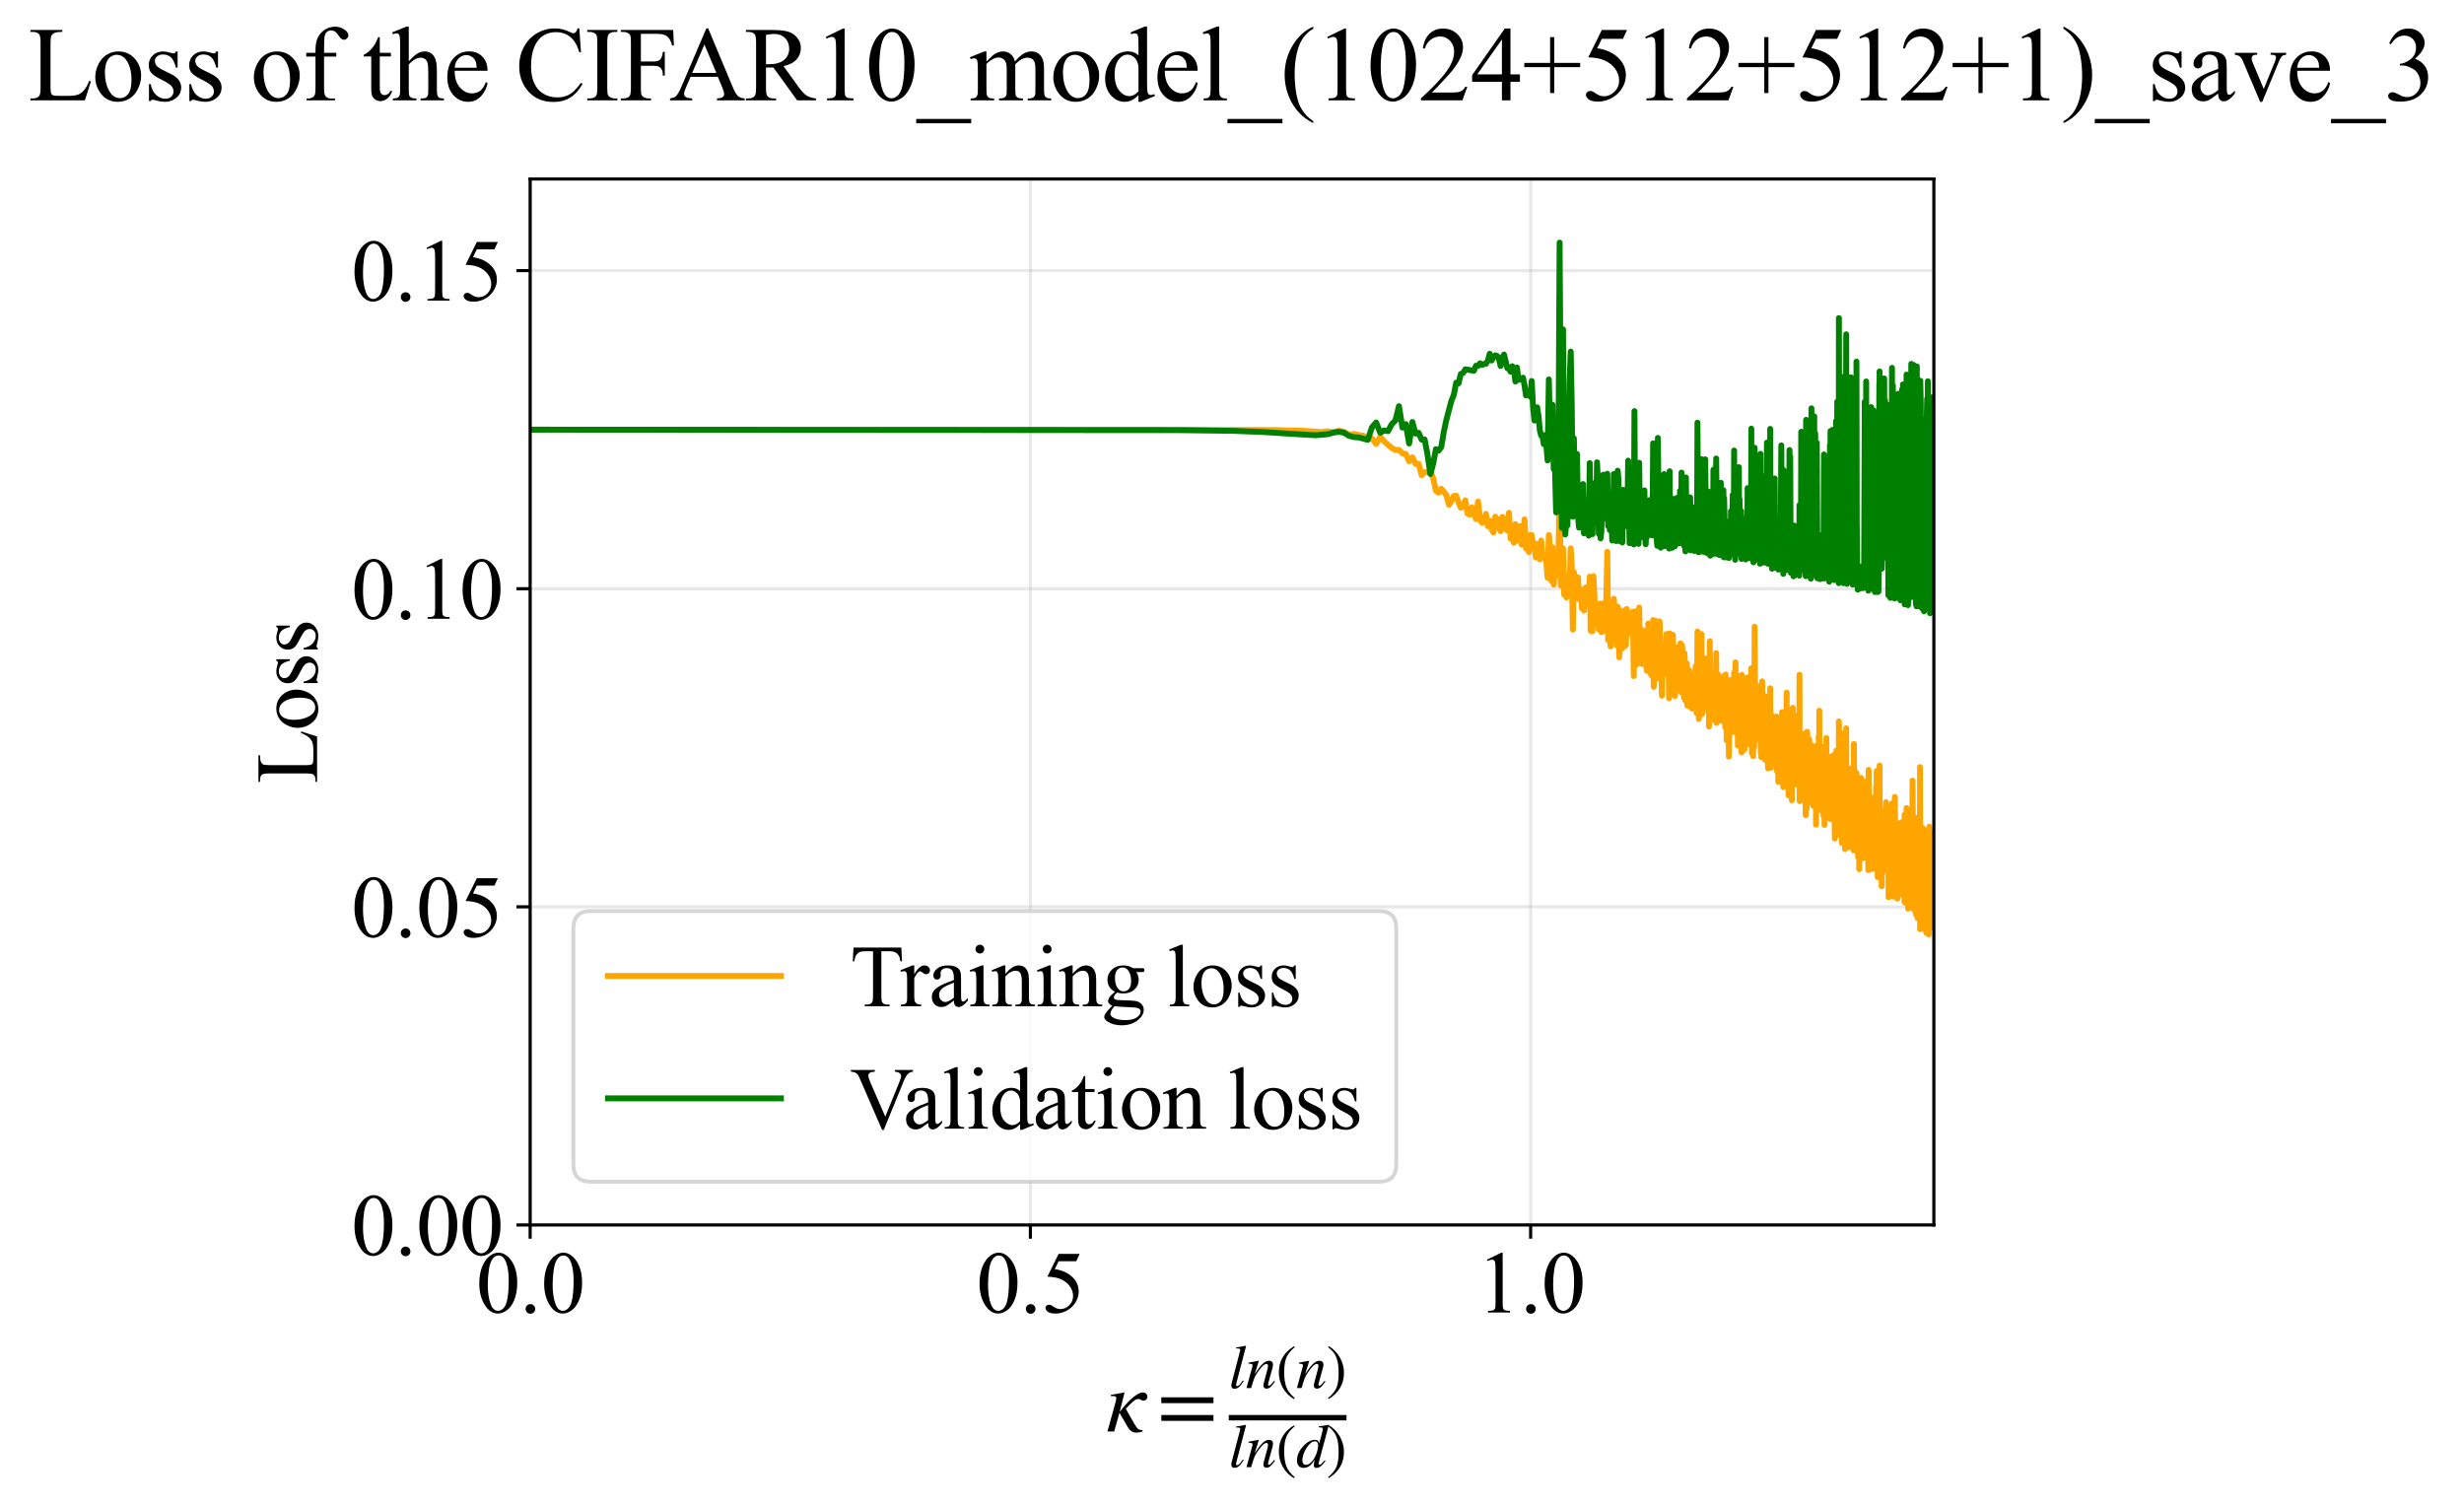 <?xml version="1.0" encoding="utf-8" standalone="no"?>
<!DOCTYPE svg PUBLIC "-//W3C//DTD SVG 1.1//EN"
  "http://www.w3.org/Graphics/SVG/1.1/DTD/svg11.dtd">
<svg xmlns:xlink="http://www.w3.org/1999/xlink" width="626.872pt" height="383.266pt" viewBox="0 0 626.872 383.266" xmlns="http://www.w3.org/2000/svg" version="1.1">
 <defs>
  <style type="text/css">*{stroke-linejoin: round; stroke-linecap: butt}</style>
 </defs>
 <g id="figure_1">
  <g id="patch_1">
   <path d="M 0 383.266 
L 626.872 383.266 
L 626.872 0 
L 0 0 
z
" style="fill: #ffffff"/>
  </g>
  <g id="axes_1">
   <g id="patch_2">
    <path d="M 134.876 311.644 
L 491.996 311.644 
L 491.996 45.532 
L 134.876 45.532 
z
" style="fill: #ffffff"/>
   </g>
   <g id="matplotlib.axis_1">
    <g id="xtick_1">
     <g id="line2d_1">
      <path d="M 134.876 311.644 
L 134.876 45.532 
" clip-path="url(#p7eda3c5f36)" style="fill: none; stroke: #b0b0b0; stroke-opacity: 0.3; stroke-width: 0.8; stroke-linecap: square"/>
     </g>
     <g id="line2d_2">
      <defs>
       <path id="m6ee959fbcb" d="M 0 0 
L 0 3.5 
" style="stroke: #000000; stroke-width: 0.8"/>
      </defs>
      <g>
       <use xlink:href="#m6ee959fbcb" x="134.876" y="311.644" style="stroke: #000000; stroke-width: 0.8"/>
      </g>
     </g>
     <g id="text_1">
      <!-- 0.0 -->
      <g transform="translate(121.126 333.92) scale(0.22 -0.22)">
       <defs>
        <path id="TimesNewRomanPSMT-30" d="M 231 2094 
Q 231 2819 450 3342 
Q 669 3866 1031 4122 
Q 1313 4325 1613 4325 
Q 2100 4325 2488 3828 
Q 2972 3213 2972 2159 
Q 2972 1422 2759 906 
Q 2547 391 2217 158 
Q 1888 -75 1581 -75 
Q 975 -75 572 641 
Q 231 1244 231 2094 
z
M 844 2016 
Q 844 1141 1059 588 
Q 1238 122 1591 122 
Q 1759 122 1940 273 
Q 2122 425 2216 781 
Q 2359 1319 2359 2297 
Q 2359 3022 2209 3506 
Q 2097 3866 1919 4016 
Q 1791 4119 1609 4119 
Q 1397 4119 1231 3928 
Q 1006 3669 925 3112 
Q 844 2556 844 2016 
z
" transform="scale(0.016)"/>
        <path id="TimesNewRomanPSMT-2e" d="M 800 606 
Q 947 606 1047 504 
Q 1147 403 1147 259 
Q 1147 116 1045 14 
Q 944 -88 800 -88 
Q 656 -88 554 14 
Q 453 116 453 259 
Q 453 406 554 506 
Q 656 606 800 606 
z
" transform="scale(0.016)"/>
       </defs>
       <use xlink:href="#TimesNewRomanPSMT-30"/>
       <use xlink:href="#TimesNewRomanPSMT-2e" transform="translate(50 0)"/>
       <use xlink:href="#TimesNewRomanPSMT-30" transform="translate(75 0)"/>
      </g>
     </g>
    </g>
    <g id="xtick_2">
     <g id="line2d_3">
      <path d="M 262.145 311.644 
L 262.145 45.532 
" clip-path="url(#p7eda3c5f36)" style="fill: none; stroke: #b0b0b0; stroke-opacity: 0.3; stroke-width: 0.8; stroke-linecap: square"/>
     </g>
     <g id="line2d_4">
      <g>
       <use xlink:href="#m6ee959fbcb" x="262.145" y="311.644" style="stroke: #000000; stroke-width: 0.8"/>
      </g>
     </g>
     <g id="text_2">
      <!-- 0.5 -->
      <g transform="translate(248.395 333.92) scale(0.22 -0.22)">
       <defs>
        <path id="TimesNewRomanPSMT-35" d="M 2778 4238 
L 2534 3706 
L 1259 3706 
L 981 3138 
Q 1809 3016 2294 2522 
Q 2709 2097 2709 1522 
Q 2709 1188 2573 903 
Q 2438 619 2231 419 
Q 2025 219 1772 97 
Q 1413 -75 1034 -75 
Q 653 -75 479 54 
Q 306 184 306 341 
Q 306 428 378 495 
Q 450 563 559 563 
Q 641 563 702 538 
Q 763 513 909 409 
Q 1144 247 1384 247 
Q 1750 247 2026 523 
Q 2303 800 2303 1197 
Q 2303 1581 2056 1914 
Q 1809 2247 1375 2428 
Q 1034 2569 447 2591 
L 1259 4238 
L 2778 4238 
z
" transform="scale(0.016)"/>
       </defs>
       <use xlink:href="#TimesNewRomanPSMT-30"/>
       <use xlink:href="#TimesNewRomanPSMT-2e" transform="translate(50 0)"/>
       <use xlink:href="#TimesNewRomanPSMT-35" transform="translate(75 0)"/>
      </g>
     </g>
    </g>
    <g id="xtick_3">
     <g id="line2d_5">
      <path d="M 389.413 311.644 
L 389.413 45.532 
" clip-path="url(#p7eda3c5f36)" style="fill: none; stroke: #b0b0b0; stroke-opacity: 0.3; stroke-width: 0.8; stroke-linecap: square"/>
     </g>
     <g id="line2d_6">
      <g>
       <use xlink:href="#m6ee959fbcb" x="389.413" y="311.644" style="stroke: #000000; stroke-width: 0.8"/>
      </g>
     </g>
     <g id="text_3">
      <!-- 1.0 -->
      <g transform="translate(375.663 333.92) scale(0.22 -0.22)">
       <defs>
        <path id="TimesNewRomanPSMT-31" d="M 750 3822 
L 1781 4325 
L 1884 4325 
L 1884 747 
Q 1884 391 1914 303 
Q 1944 216 2037 169 
Q 2131 122 2419 116 
L 2419 0 
L 825 0 
L 825 116 
Q 1125 122 1212 167 
Q 1300 213 1334 289 
Q 1369 366 1369 747 
L 1369 3034 
Q 1369 3497 1338 3628 
Q 1316 3728 1258 3775 
Q 1200 3822 1119 3822 
Q 1003 3822 797 3725 
L 750 3822 
z
" transform="scale(0.016)"/>
       </defs>
       <use xlink:href="#TimesNewRomanPSMT-31"/>
       <use xlink:href="#TimesNewRomanPSMT-2e" transform="translate(50 0)"/>
       <use xlink:href="#TimesNewRomanPSMT-30" transform="translate(75 0)"/>
      </g>
     </g>
    </g>
    <g id="text_4">
     <!-- $\kappa  = \frac{ln(n)}{ln(d)}$ -->
     <g transform="translate(281.426 364.186) scale(0.22 -0.22)">
      <defs>
       <path id="STIXGeneral-Italic-3ba" d="M 979 1440 
L 998 1446 
Q 1850 2541 2464 2790 
Q 2547 2822 2630 2822 
Q 2797 2822 2886 2736 
Q 2976 2650 2976 2522 
Q 2976 2387 2893 2307 
Q 2810 2227 2682 2227 
Q 2605 2227 2502 2288 
Q 2400 2349 2336 2349 
Q 2170 2349 1990 2205 
Q 1811 2061 1414 1645 
L 2042 544 
Q 2202 262 2310 182 
Q 2419 102 2624 102 
L 2624 0 
Q 2374 -83 2182 -83 
Q 1786 -83 1555 326 
L 960 1350 
L 576 0 
L 90 0 
L 640 1978 
Q 730 2317 730 2406 
Q 730 2560 518 2560 
L 339 2560 
L 339 2650 
Q 678 2694 1306 2822 
L 1325 2803 
L 979 1440 
z
" transform="scale(0.016)"/>
       <path id="STIXGeneral-Regular-3d" d="M 4077 2048 
L 307 2048 
L 307 2470 
L 4077 2470 
L 4077 2048 
z
M 4077 768 
L 307 768 
L 307 1190 
L 4077 1190 
L 4077 768 
z
" transform="scale(0.016)"/>
       <path id="STIXGeneral-Italic-6c" d="M 1786 4339 
L 806 595 
Q 755 410 755 320 
Q 755 205 864 205 
Q 1037 205 1293 570 
L 1453 794 
L 1542 730 
Q 1254 275 1046 102 
Q 838 -70 576 -70 
Q 262 -70 262 288 
Q 262 397 288 480 
L 1165 3834 
Q 1184 3898 1184 3955 
Q 1184 4096 870 4096 
L 755 4096 
L 755 4198 
Q 1203 4250 1747 4371 
L 1786 4339 
z
" transform="scale(0.016)"/>
       <path id="STIXGeneral-Italic-6e" d="M 2944 749 
L 3034 666 
Q 2707 218 2534 80 
Q 2362 -58 2138 -58 
Q 2010 -58 1923 28 
Q 1837 115 1837 288 
Q 1837 390 1939 768 
L 2221 1805 
Q 2310 2150 2310 2310 
Q 2310 2496 2157 2496 
Q 1971 2496 1750 2275 
Q 1530 2054 1210 1587 
Q 998 1274 899 1024 
Q 800 774 570 0 
L 90 0 
L 704 2240 
Q 717 2304 717 2349 
Q 717 2445 630 2480 
Q 544 2515 301 2522 
L 301 2624 
Q 550 2675 857 2729 
Q 1165 2784 1338 2822 
L 1363 2810 
L 934 1414 
Q 1408 2170 1753 2496 
Q 2099 2822 2413 2822 
Q 2611 2822 2720 2716 
Q 2829 2611 2829 2432 
Q 2829 2272 2765 2048 
L 2406 749 
Q 2317 429 2317 358 
Q 2317 243 2419 243 
Q 2541 243 2810 582 
Q 2854 634 2944 749 
z
" transform="scale(0.016)"/>
       <path id="STIXGeneral-Regular-28" d="M 1946 -1030 
L 1869 -1133 
Q 1126 -710 716 32 
Q 307 774 307 1613 
Q 307 3386 1888 4326 
L 1946 4224 
Q 1293 3667 1075 3126 
Q 858 2586 858 1632 
Q 858 685 1082 96 
Q 1306 -493 1946 -1030 
z
" transform="scale(0.016)"/>
       <path id="STIXGeneral-Regular-29" d="M 186 4224 
L 262 4326 
Q 992 3891 1408 3148 
Q 1824 2406 1824 1581 
Q 1824 -166 243 -1133 
L 186 -1030 
Q 845 -486 1059 54 
Q 1274 595 1274 1562 
Q 1274 2534 1059 3120 
Q 845 3706 186 4224 
z
" transform="scale(0.016)"/>
       <path id="STIXGeneral-Italic-64" d="M 3334 4371 
L 3373 4333 
L 3123 3360 
L 2739 1958 
Q 2323 429 2323 384 
Q 2323 256 2438 256 
Q 2522 256 2614 336 
Q 2707 416 2963 710 
L 3040 646 
Q 2547 -83 2099 -83 
Q 1978 -83 1907 -6 
Q 1837 70 1837 205 
Q 1837 397 1920 774 
Q 1645 307 1379 118 
Q 1114 -70 781 -70 
Q 461 -70 278 125 
Q 96 320 96 678 
Q 96 1440 713 2131 
Q 1331 2822 1965 2822 
Q 2163 2822 2256 2732 
Q 2349 2643 2381 2451 
L 2387 2451 
L 2675 3494 
Q 2765 3808 2765 3949 
Q 2765 4051 2694 4076 
Q 2624 4102 2355 4115 
L 2355 4224 
Q 2848 4269 3334 4371 
z
M 2278 2310 
Q 2278 2477 2185 2576 
Q 2093 2675 1978 2675 
Q 1677 2675 1395 2381 
Q 1075 2042 864 1571 
Q 653 1101 653 704 
Q 653 486 752 361 
Q 851 237 1024 237 
Q 1312 237 1606 550 
Q 1901 864 2089 1350 
Q 2278 1837 2278 2310 
z
" transform="scale(0.016)"/>
      </defs>
      <use xlink:href="#STIXGeneral-Italic-3ba" transform="translate(0 0.003)"/>
      <use xlink:href="#STIXGeneral-Regular-3d" transform="translate(58.84 0.003)"/>
      <use xlink:href="#STIXGeneral-Italic-6c" transform="translate(141.78 50.192) scale(0.7)"/>
      <use xlink:href="#STIXGeneral-Italic-6e" transform="translate(161.24 50.192) scale(0.7)"/>
      <use xlink:href="#STIXGeneral-Regular-28" transform="translate(196.24 50.192) scale(0.7)"/>
      <use xlink:href="#STIXGeneral-Italic-6e" transform="translate(219.55 50.192) scale(0.7)"/>
      <use xlink:href="#STIXGeneral-Regular-29" transform="translate(254.55 50.192) scale(0.7)"/>
      <use xlink:href="#STIXGeneral-Italic-6c" transform="translate(141.78 -41.258) scale(0.7)"/>
      <use xlink:href="#STIXGeneral-Italic-6e" transform="translate(161.24 -41.258) scale(0.7)"/>
      <use xlink:href="#STIXGeneral-Regular-28" transform="translate(196.24 -41.258) scale(0.7)"/>
      <use xlink:href="#STIXGeneral-Italic-64" transform="translate(219.55 -41.258) scale(0.7)"/>
      <use xlink:href="#STIXGeneral-Regular-29" transform="translate(254.55 -41.258) scale(0.7)"/>
      <path d="M 141.78 12.8 
L 141.78 19.05 
L 277.86 19.05 
L 277.86 12.8 
L 141.78 12.8 
z
"/>
     </g>
    </g>
   </g>
   <g id="matplotlib.axis_2">
    <g id="ytick_1">
     <g id="line2d_7">
      <path d="M 134.876 311.644 
L 491.996 311.644 
" clip-path="url(#p7eda3c5f36)" style="fill: none; stroke: #b0b0b0; stroke-opacity: 0.3; stroke-width: 0.8; stroke-linecap: square"/>
     </g>
     <g id="line2d_8">
      <defs>
       <path id="m3d38ea7f34" d="M 0 0 
L -3.5 0 
" style="stroke: #000000; stroke-width: 0.8"/>
      </defs>
      <g>
       <use xlink:href="#m3d38ea7f34" x="134.876" y="311.644" style="stroke: #000000; stroke-width: 0.8"/>
      </g>
     </g>
     <g id="text_5">
      <!-- 0.00 -->
      <g transform="translate(89.376 319.282) scale(0.22 -0.22)">
       <use xlink:href="#TimesNewRomanPSMT-30"/>
       <use xlink:href="#TimesNewRomanPSMT-2e" transform="translate(50 0)"/>
       <use xlink:href="#TimesNewRomanPSMT-30" transform="translate(75 0)"/>
       <use xlink:href="#TimesNewRomanPSMT-30" transform="translate(125 0)"/>
      </g>
     </g>
    </g>
    <g id="ytick_2">
     <g id="line2d_9">
      <path d="M 134.876 230.711 
L 491.996 230.711 
" clip-path="url(#p7eda3c5f36)" style="fill: none; stroke: #b0b0b0; stroke-opacity: 0.3; stroke-width: 0.8; stroke-linecap: square"/>
     </g>
     <g id="line2d_10">
      <g>
       <use xlink:href="#m3d38ea7f34" x="134.876" y="230.711" style="stroke: #000000; stroke-width: 0.8"/>
      </g>
     </g>
     <g id="text_6">
      <!-- 0.05 -->
      <g transform="translate(89.376 238.349) scale(0.22 -0.22)">
       <use xlink:href="#TimesNewRomanPSMT-30"/>
       <use xlink:href="#TimesNewRomanPSMT-2e" transform="translate(50 0)"/>
       <use xlink:href="#TimesNewRomanPSMT-30" transform="translate(75 0)"/>
       <use xlink:href="#TimesNewRomanPSMT-35" transform="translate(125 0)"/>
      </g>
     </g>
    </g>
    <g id="ytick_3">
     <g id="line2d_11">
      <path d="M 134.876 149.779 
L 491.996 149.779 
" clip-path="url(#p7eda3c5f36)" style="fill: none; stroke: #b0b0b0; stroke-opacity: 0.3; stroke-width: 0.8; stroke-linecap: square"/>
     </g>
     <g id="line2d_12">
      <g>
       <use xlink:href="#m3d38ea7f34" x="134.876" y="149.779" style="stroke: #000000; stroke-width: 0.8"/>
      </g>
     </g>
     <g id="text_7">
      <!-- 0.10 -->
      <g transform="translate(89.376 157.417) scale(0.22 -0.22)">
       <use xlink:href="#TimesNewRomanPSMT-30"/>
       <use xlink:href="#TimesNewRomanPSMT-2e" transform="translate(50 0)"/>
       <use xlink:href="#TimesNewRomanPSMT-31" transform="translate(75 0)"/>
       <use xlink:href="#TimesNewRomanPSMT-30" transform="translate(125 0)"/>
      </g>
     </g>
    </g>
    <g id="ytick_4">
     <g id="line2d_13">
      <path d="M 134.876 68.847 
L 491.996 68.847 
" clip-path="url(#p7eda3c5f36)" style="fill: none; stroke: #b0b0b0; stroke-opacity: 0.3; stroke-width: 0.8; stroke-linecap: square"/>
     </g>
     <g id="line2d_14">
      <g>
       <use xlink:href="#m3d38ea7f34" x="134.876" y="68.847" style="stroke: #000000; stroke-width: 0.8"/>
      </g>
     </g>
     <g id="text_8">
      <!-- 0.15 -->
      <g transform="translate(89.376 76.485) scale(0.22 -0.22)">
       <use xlink:href="#TimesNewRomanPSMT-30"/>
       <use xlink:href="#TimesNewRomanPSMT-2e" transform="translate(50 0)"/>
       <use xlink:href="#TimesNewRomanPSMT-31" transform="translate(75 0)"/>
       <use xlink:href="#TimesNewRomanPSMT-35" transform="translate(125 0)"/>
      </g>
     </g>
    </g>
    <g id="text_9">
     <!-- Loss -->
     <g transform="translate(80.67 199.369) rotate(-90) scale(0.22 -0.22)">
      <defs>
       <path id="TimesNewRomanPSMT-4c" d="M 3669 1172 
L 3772 1150 
L 3409 0 
L 128 0 
L 128 116 
L 288 116 
Q 556 116 672 291 
Q 738 391 738 753 
L 738 3488 
Q 738 3884 650 3984 
Q 528 4122 288 4122 
L 128 4122 
L 128 4238 
L 2047 4238 
L 2047 4122 
Q 1709 4125 1573 4059 
Q 1438 3994 1388 3894 
Q 1338 3794 1338 3416 
L 1338 753 
Q 1338 494 1388 397 
Q 1425 331 1503 300 
Q 1581 269 1991 269 
L 2300 269 
Q 2788 269 2984 341 
Q 3181 413 3343 595 
Q 3506 778 3669 1172 
z
" transform="scale(0.016)"/>
       <path id="TimesNewRomanPSMT-6f" d="M 1600 2947 
Q 2250 2947 2644 2453 
Q 2978 2031 2978 1484 
Q 2978 1100 2793 706 
Q 2609 313 2286 112 
Q 1963 -88 1566 -88 
Q 919 -88 538 428 
Q 216 863 216 1403 
Q 216 1797 411 2186 
Q 606 2575 925 2761 
Q 1244 2947 1600 2947 
z
M 1503 2744 
Q 1338 2744 1170 2645 
Q 1003 2547 900 2300 
Q 797 2053 797 1666 
Q 797 1041 1045 587 
Q 1294 134 1700 134 
Q 2003 134 2200 384 
Q 2397 634 2397 1244 
Q 2397 2006 2069 2444 
Q 1847 2744 1503 2744 
z
" transform="scale(0.016)"/>
       <path id="TimesNewRomanPSMT-73" d="M 2050 2947 
L 2050 1972 
L 1947 1972 
Q 1828 2431 1642 2597 
Q 1456 2763 1169 2763 
Q 950 2763 815 2647 
Q 681 2531 681 2391 
Q 681 2216 781 2091 
Q 878 1963 1175 1819 
L 1631 1597 
Q 2266 1288 2266 781 
Q 2266 391 1970 151 
Q 1675 -88 1309 -88 
Q 1047 -88 709 6 
Q 606 38 541 38 
Q 469 38 428 -44 
L 325 -44 
L 325 978 
L 428 978 
Q 516 541 762 319 
Q 1009 97 1316 97 
Q 1531 97 1667 223 
Q 1803 350 1803 528 
Q 1803 744 1651 891 
Q 1500 1038 1047 1263 
Q 594 1488 453 1669 
Q 313 1847 313 2119 
Q 313 2472 555 2709 
Q 797 2947 1181 2947 
Q 1350 2947 1591 2875 
Q 1750 2828 1803 2828 
Q 1853 2828 1881 2850 
Q 1909 2872 1947 2947 
L 2050 2947 
z
" transform="scale(0.016)"/>
      </defs>
      <use xlink:href="#TimesNewRomanPSMT-4c"/>
      <use xlink:href="#TimesNewRomanPSMT-6f" transform="translate(61.084 0)"/>
      <use xlink:href="#TimesNewRomanPSMT-73" transform="translate(111.084 0)"/>
      <use xlink:href="#TimesNewRomanPSMT-73" transform="translate(150 0)"/>
     </g>
    </g>
   </g>
   <g id="line2d_15">
    <path d="M 134.876 109.313 
L 323.708 109.401 
L 331.427 109.587 
L 336.308 109.924 
L 337.801 109.724 
L 339.236 110.008 
L 340.617 109.571 
L 341.947 109.881 
L 343.231 110.605 
L 344.472 110.394 
L 345.672 110.691 
L 346.834 110.852 
L 347.961 111.573 
L 349.054 111.54 
L 350.115 112.947 
L 351.147 111.113 
L 352.15 112.298 
L 354.079 113.951 
L 355.006 114.502 
L 355.91 114.445 
L 356.793 115.325 
L 357.655 115.507 
L 358.498 117.345 
L 359.321 116.336 
L 360.126 118.011 
L 360.914 117.981 
L 361.686 120.893 
L 362.441 120.144 
L 363.182 120.113 
L 363.908 119.815 
L 364.619 121.675 
L 365.317 124.845 
L 366.003 125.333 
L 366.675 124.345 
L 367.984 125.961 
L 368.622 128.416 
L 369.249 127.478 
L 369.865 126.189 
L 370.471 126.106 
L 371.067 127.84 
L 371.654 129.177 
L 372.231 128.773 
L 372.799 127.278 
L 373.359 130.664 
L 373.911 130.955 
L 374.454 129.078 
L 375.517 132.065 
L 376.037 127.605 
L 376.55 132.178 
L 377.056 133.024 
L 377.555 132.748 
L 378.047 130.731 
L 378.533 133.867 
L 379.012 132.534 
L 379.485 134.665 
L 379.953 135.477 
L 380.414 131.463 
L 380.869 132.092 
L 381.319 134.249 
L 381.764 135.151 
L 382.203 131.512 
L 382.637 134.431 
L 383.066 132.017 
L 383.49 134.988 
L 383.91 130.454 
L 384.324 137.054 
L 384.734 134.439 
L 385.139 138.075 
L 385.54 133.361 
L 385.937 137.544 
L 386.717 133.86 
L 387.101 138.538 
L 387.482 136.03 
L 387.858 132.13 
L 388.23 139.548 
L 388.599 136.573 
L 388.964 140.451 
L 389.325 136.097 
L 389.683 136.116 
L 390.038 138.52 
L 390.389 138.739 
L 390.737 141.837 
L 391.081 138.341 
L 391.422 138.699 
L 391.761 142.308 
L 392.096 137.5 
L 392.428 141.534 
L 392.757 141.752 
L 393.083 141.526 
L 393.406 143.002 
L 393.727 147.006 
L 394.044 136.111 
L 394.359 139.853 
L 394.671 147.766 
L 394.981 139.218 
L 395.288 148.746 
L 395.593 143.923 
L 395.895 146.529 
L 396.194 145.949 
L 396.491 142.099 
L 396.786 122.844 
L 397.078 148.946 
L 397.368 146.003 
L 397.656 139.505 
L 397.942 151.277 
L 398.225 150.635 
L 398.506 152 
L 398.785 147.586 
L 399.062 146.057 
L 399.337 149.074 
L 399.61 139.502 
L 399.881 144.007 
L 400.15 160.184 
L 400.416 145.547 
L 400.681 146.873 
L 400.944 149.9 
L 401.206 148.695 
L 401.465 146.903 
L 401.722 152.43 
L 401.978 151.716 
L 402.232 152.276 
L 402.484 154.808 
L 402.735 149.948 
L 402.984 155.349 
L 403.231 150.226 
L 403.476 149.425 
L 403.72 153.678 
L 403.962 150.849 
L 404.203 153.452 
L 404.442 146.725 
L 404.68 160.445 
L 404.916 160.63 
L 405.15 160.535 
L 405.383 146.568 
L 405.845 156.06 
L 406.073 157.826 
L 406.301 158.61 
L 406.526 157.081 
L 406.751 160.109 
L 406.974 153.56 
L 407.416 160.833 
L 407.635 160.754 
L 407.853 153.529 
L 408.285 160.434 
L 408.499 159.419 
L 408.923 140.359 
L 409.133 162.881 
L 409.343 158.671 
L 409.551 160.684 
L 409.757 164.445 
L 409.963 158.225 
L 410.167 162.565 
L 410.371 160.514 
L 410.573 152.317 
L 410.774 154.894 
L 410.974 162.24 
L 411.173 162.295 
L 411.371 164.251 
L 411.568 154.362 
L 411.763 154.893 
L 411.958 167.255 
L 412.344 157.552 
L 412.727 164.974 
L 413.105 155.371 
L 413.293 164.172 
L 413.48 164.358 
L 413.665 164.093 
L 413.85 154.947 
L 414.034 158.519 
L 414.217 156.274 
L 414.4 161.176 
L 414.581 161.1 
L 414.761 160.832 
L 414.941 159.741 
L 415.119 155.756 
L 415.297 161.106 
L 415.474 159.06 
L 415.65 172.013 
L 415.825 155.544 
L 416 165.466 
L 416.346 169.065 
L 416.518 164.293 
L 416.689 162.665 
L 416.859 164.363 
L 417.029 154.568 
L 417.197 164.893 
L 417.533 168.857 
L 417.699 165.89 
L 417.865 160.313 
L 418.03 167.844 
L 418.194 168.563 
L 418.358 162.322 
L 418.52 169.218 
L 418.682 163.094 
L 419.004 170.691 
L 419.164 168.609 
L 419.324 158.642 
L 419.482 163.914 
L 419.64 164.492 
L 419.954 171.476 
L 420.11 168.916 
L 420.265 171.941 
L 420.573 157.77 
L 420.727 174.753 
L 420.879 172.4 
L 421.183 157.913 
L 421.483 172.621 
L 421.633 172.205 
L 421.782 159.659 
L 422.078 171.694 
L 422.225 158.121 
L 422.517 170.289 
L 422.663 167.673 
L 422.808 176.992 
L 422.952 166.73 
L 423.096 164.958 
L 423.239 168.15 
L 423.381 165.59 
L 423.523 170.649 
L 423.665 171.401 
L 423.946 161.302 
L 424.086 170.718 
L 424.225 169.505 
L 424.364 162.296 
L 424.64 177.642 
L 424.777 161.12 
L 425.05 175.39 
L 425.186 168.641 
L 425.321 171.476 
L 425.456 171.64 
L 425.59 161.494 
L 426.122 177.067 
L 426.385 168.038 
L 426.516 172.599 
L 426.646 164.753 
L 427.035 173.44 
L 427.163 168.757 
L 427.292 171.323 
L 427.546 163.676 
L 427.673 176.068 
L 427.8 164.592 
L 427.926 164.186 
L 428.051 165.129 
L 428.176 175.306 
L 428.301 174.332 
L 428.425 177.557 
L 428.549 166.203 
L 428.795 178.207 
L 429.04 168.698 
L 429.162 168.823 
L 429.283 179.514 
L 429.525 173.957 
L 429.645 174.841 
L 429.764 170.554 
L 429.884 179.767 
L 430.003 171.268 
L 430.121 175.949 
L 430.358 172.616 
L 430.475 180.278 
L 430.592 178.29 
L 430.709 173.587 
L 430.825 175.455 
L 431.057 172.139 
L 431.172 174.192 
L 431.402 169.456 
L 431.63 181.373 
L 431.743 175.698 
L 431.856 160.683 
L 431.969 178.771 
L 432.081 174.069 
L 432.193 182.923 
L 432.417 173.373 
L 432.638 177.012 
L 432.749 172.893 
L 432.859 161.317 
L 432.969 181.695 
L 433.078 175.849 
L 433.187 181.213 
L 433.296 174.801 
L 433.404 175.053 
L 433.62 178.533 
L 433.728 175.951 
L 433.835 167.538 
L 434.048 179.409 
L 434.261 168.489 
L 434.472 180.063 
L 434.577 169.062 
L 434.681 173.157 
L 434.786 184.828 
L 434.994 163.134 
L 435.097 180.213 
L 435.406 173 
L 435.509 178.631 
L 435.611 178.16 
L 435.713 183.145 
L 435.916 171.194 
L 436.017 176.372 
L 436.117 171.376 
L 436.318 183.184 
L 436.418 177.001 
L 436.517 180.665 
L 436.617 166.152 
L 436.716 183.933 
L 436.815 182.591 
L 436.913 176.381 
L 437.012 180.992 
L 437.207 171.684 
L 437.305 182.341 
L 437.402 175.52 
L 437.499 182.794 
L 437.596 179.161 
L 437.692 179.346 
L 437.789 176.919 
L 437.885 183.366 
L 437.98 181.559 
L 438.076 174.652 
L 438.171 174.768 
L 438.266 182.92 
L 438.455 175.233 
L 438.549 180.662 
L 438.643 172 
L 438.924 185.077 
L 439.017 171.602 
L 439.295 188.405 
L 439.387 179.902 
L 439.479 181.005 
L 439.753 173.459 
L 439.844 192.49 
L 440.026 180.159 
L 440.206 185.26 
L 440.296 182.188 
L 440.385 172.938 
L 440.475 185.265 
L 440.564 181.966 
L 440.653 183.244 
L 440.831 175.69 
L 441.007 186.211 
L 441.183 171.09 
L 441.27 182.482 
L 441.358 179.501 
L 441.445 186.169 
L 441.531 168.512 
L 441.618 182.624 
L 441.705 176.787 
L 441.877 184.307 
L 441.963 184.656 
L 442.049 179.165 
L 442.134 189.696 
L 442.219 172.057 
L 442.304 185.335 
L 442.389 171.963 
L 442.559 180.989 
L 442.643 178.875 
L 442.727 179.408 
L 442.811 183.901 
L 442.978 175.816 
L 443.061 191.434 
L 443.145 171.7 
L 443.31 189.053 
L 443.393 173.443 
L 443.475 183.066 
L 443.558 177.588 
L 443.64 178.331 
L 443.721 178.693 
L 443.803 190.722 
L 443.966 179.34 
L 444.128 182.265 
L 444.209 176.844 
L 444.37 188.639 
L 444.61 172.325 
L 444.69 187.267 
L 444.769 186.787 
L 444.849 186.691 
L 444.928 187.033 
L 445.007 175.501 
L 445.086 189.37 
L 445.165 186.572 
L 445.243 187.737 
L 445.4 182.764 
L 445.478 184.362 
L 445.556 169.999 
L 445.711 191.6 
L 445.865 182.704 
L 446.019 192.387 
L 446.173 183.193 
L 446.249 190.202 
L 446.325 183.688 
L 446.401 159.451 
L 446.553 186.478 
L 446.629 187.576 
L 446.78 182.561 
L 446.855 186.152 
L 446.93 184.935 
L 447.005 183.662 
L 447.079 185.132 
L 447.154 180.625 
L 447.228 188.066 
L 447.302 186.539 
L 447.377 184.804 
L 447.45 185.235 
L 447.598 186.851 
L 447.671 183.365 
L 447.818 188.429 
L 447.891 174.419 
L 447.964 191.711 
L 448.037 183.636 
L 448.109 192.65 
L 448.182 188.575 
L 448.254 189.281 
L 448.326 173.346 
L 448.398 187.545 
L 448.47 186.946 
L 448.542 179.811 
L 448.757 192.876 
L 448.828 190.662 
L 448.899 187.189 
L 448.97 191.684 
L 449.111 177.14 
L 449.182 193.398 
L 449.252 186.342 
L 449.323 181.431 
L 449.393 183.33 
L 449.463 184.656 
L 449.533 178.539 
L 449.672 189.179 
L 449.741 187.943 
L 449.811 195.516 
L 449.949 182.732 
L 450.018 185.233 
L 450.155 191.476 
L 450.224 184.917 
L 450.292 192.359 
L 450.361 175.095 
L 450.429 192.396 
L 450.497 191.566 
L 450.565 195.311 
L 450.633 184.652 
L 450.7 189.35 
L 450.768 188.825 
L 450.835 194.575 
L 450.903 188.144 
L 450.97 192.723 
L 451.037 182.273 
L 451.104 191.026 
L 451.171 184.797 
L 451.237 185.083 
L 451.37 193.222 
L 451.569 189.186 
L 451.701 194.407 
L 451.767 188.445 
L 451.832 190.66 
L 451.963 182.305 
L 452.094 196.235 
L 452.159 187.265 
L 452.224 189.415 
L 452.288 188.466 
L 452.353 188.944 
L 452.418 198.908 
L 452.482 193.643 
L 452.546 184.077 
L 452.611 189.341 
L 452.675 195.904 
L 452.739 185.995 
L 452.803 186.39 
L 452.867 198.394 
L 452.93 188.805 
L 452.994 196.354 
L 453.057 196.248 
L 453.121 193.207 
L 453.184 182.635 
L 453.31 192.494 
L 453.373 181.157 
L 453.436 198.089 
L 453.499 187.738 
L 453.561 198.067 
L 453.624 190.467 
L 453.686 200.235 
L 453.81 186.894 
L 453.873 197.488 
L 453.935 189.202 
L 453.996 183.039 
L 454.058 188.2 
L 454.12 186.74 
L 454.181 188.55 
L 454.365 198.14 
L 454.549 176.225 
L 454.67 198.902 
L 454.731 192.93 
L 454.791 195.051 
L 454.852 188.29 
L 454.912 191.328 
L 454.972 189.795 
L 455.032 202.371 
L 455.092 192.682 
L 455.152 195.2 
L 455.272 184.012 
L 455.332 186.251 
L 455.628 197.42 
L 455.805 185.332 
L 455.864 203.601 
L 455.923 197.727 
L 456.098 180.073 
L 456.273 198.283 
L 456.331 196.309 
L 456.389 187.482 
L 456.447 194.465 
L 456.562 191.159 
L 456.678 199.505 
L 456.735 186.407 
L 456.792 199.528 
L 456.85 182.088 
L 456.907 192.613 
L 456.964 195.262 
L 457.021 193.504 
L 457.078 194.01 
L 457.134 198.02 
L 457.191 192.487 
L 457.248 192.932 
L 457.304 193.386 
L 457.361 190.235 
L 457.473 197.561 
L 457.642 186.431 
L 457.753 194.586 
L 457.809 171.663 
L 457.865 203.82 
L 457.92 199.949 
L 458.031 191.357 
L 458.142 198.719 
L 458.197 196.181 
L 458.252 188.479 
L 458.307 191.153 
L 458.362 194.187 
L 458.417 190.965 
L 458.526 201.557 
L 458.69 187.163 
L 458.744 201.797 
L 458.799 193.248 
L 458.853 196.551 
L 458.907 186.673 
L 458.961 191.647 
L 459.015 191.007 
L 459.123 199.29 
L 459.176 197.501 
L 459.283 201.638 
L 459.337 200.185 
L 459.39 207.415 
L 459.444 199.866 
L 459.497 188.157 
L 459.656 205.748 
L 459.762 186.174 
L 459.815 192.133 
L 459.868 201.224 
L 459.92 191.796 
L 459.973 199.186 
L 460.025 187.718 
L 460.078 198.835 
L 460.13 199.448 
L 460.182 197.662 
L 460.234 200.909 
L 460.287 188.203 
L 460.339 189.526 
L 460.546 200.03 
L 460.598 193.756 
L 460.649 196.659 
L 460.855 189.617 
L 461.009 204.329 
L 461.161 192.393 
L 461.364 205.05 
L 461.516 190.996 
L 461.566 192.326 
L 461.616 202.818 
L 461.666 195.619 
L 461.717 197.163 
L 461.767 196.911 
L 461.817 189.859 
L 461.867 202.316 
L 461.916 200.64 
L 461.966 193.804 
L 462.016 209.799 
L 462.066 192.833 
L 462.115 206.43 
L 462.214 192.849 
L 462.264 199.673 
L 462.313 202.751 
L 462.362 200.161 
L 462.411 200.868 
L 462.46 206.323 
L 462.607 191.985 
L 462.656 197.278 
L 462.705 187.346 
L 462.802 203.214 
L 462.851 180.819 
L 462.9 201.272 
L 462.948 205.826 
L 463.093 190.406 
L 463.141 193.183 
L 463.189 204.332 
L 463.286 201.534 
L 463.334 203.943 
L 463.381 194.971 
L 463.477 196.597 
L 463.525 204.405 
L 463.62 203.029 
L 463.715 203.355 
L 463.762 190.034 
L 463.904 207.496 
L 464.046 190.97 
L 464.186 209.876 
L 464.466 195.826 
L 464.559 203.754 
L 464.652 187.76 
L 464.698 206.812 
L 464.744 196.845 
L 464.79 193.553 
L 464.882 206.775 
L 464.928 202.711 
L 464.974 198.891 
L 465.02 199.499 
L 465.066 200.751 
L 465.111 206.581 
L 465.157 192.445 
L 465.248 197.045 
L 465.293 196.204 
L 465.475 208.047 
L 465.52 195.718 
L 465.565 196.779 
L 465.655 208.372 
L 465.7 202.042 
L 465.835 207.609 
L 465.924 197.914 
L 465.969 200.517 
L 466.102 206.439 
L 466.236 198.021 
L 466.324 202.152 
L 466.368 192.179 
L 466.412 201.972 
L 466.544 196.513 
L 466.676 207.474 
L 466.72 196.369 
L 466.763 209.526 
L 466.807 213.35 
L 466.981 194.149 
L 467.024 197.394 
L 467.068 209.366 
L 467.154 204.055 
L 467.197 190.973 
L 467.24 201.602 
L 467.283 198.622 
L 467.326 209.01 
L 467.369 206.322 
L 467.412 194.222 
L 467.498 195.75 
L 467.541 206.066 
L 467.626 203.645 
L 467.711 192.27 
L 467.796 208.444 
L 467.839 183.544 
L 467.881 190.89 
L 467.966 210.457 
L 468.008 207.959 
L 468.092 201.087 
L 468.176 201.794 
L 468.26 212.547 
L 468.302 199.256 
L 468.386 205.706 
L 468.469 207.447 
L 468.511 199.212 
L 468.553 198.434 
L 468.594 214.481 
L 468.636 213.917 
L 468.719 198.689 
L 468.76 205.566 
L 468.801 212.932 
L 468.843 201.531 
L 469.007 213.886 
L 469.048 210.058 
L 469.089 186.584 
L 469.13 210.345 
L 469.171 192.087 
L 469.253 204.133 
L 469.294 195.987 
L 469.334 198.932 
L 469.375 216.036 
L 469.456 208.501 
L 469.497 201.421 
L 469.537 204.257 
L 469.578 206.788 
L 469.659 206.951 
L 469.699 185.304 
L 469.739 208.504 
L 469.82 196.534 
L 469.94 214.411 
L 469.98 200.406 
L 470.06 209.721 
L 470.179 200.028 
L 470.219 207.685 
L 470.299 206.156 
L 470.338 208.272 
L 470.417 202.518 
L 470.457 215.494 
L 470.536 207.077 
L 470.575 200.249 
L 470.614 210.088 
L 470.654 204.865 
L 470.81 195.535 
L 470.85 213.349 
L 470.928 206.011 
L 470.967 207.602 
L 471.005 204.21 
L 471.044 206.345 
L 471.083 210.483 
L 471.122 206.038 
L 471.238 199.502 
L 471.354 211.149 
L 471.392 200.785 
L 471.469 206.538 
L 471.546 204.44 
L 471.623 216.348 
L 471.661 189.286 
L 471.737 204.225 
L 471.813 215.492 
L 471.851 208.314 
L 471.965 202.236 
L 472.003 205.16 
L 472.079 209.874 
L 472.116 199.34 
L 472.154 214.702 
L 472.192 202.397 
L 472.267 211.414 
L 472.305 196.627 
L 472.342 207.722 
L 472.38 212.392 
L 472.417 211.617 
L 472.455 198.769 
L 472.492 205.677 
L 472.529 215.746 
L 472.567 202.068 
L 472.604 212.182 
L 472.678 206.458 
L 472.715 218.069 
L 472.752 208.996 
L 472.79 203.153 
L 472.827 212.57 
L 472.864 203.311 
L 472.901 212.889 
L 472.937 209.53 
L 472.974 200.68 
L 473.011 221.135 
L 473.085 212.155 
L 473.195 207.413 
L 473.231 218.6 
L 473.268 205.528 
L 473.305 209.696 
L 473.341 204.769 
L 473.378 209.394 
L 473.414 215.488 
L 473.45 197.9 
L 473.523 213.037 
L 473.559 208.088 
L 473.596 216.425 
L 473.632 212.033 
L 473.668 212.447 
L 473.777 202.71 
L 473.813 213.901 
L 473.885 212.532 
L 474.028 204.542 
L 474.135 216.928 
L 474.1 202.312 
L 474.171 214.181 
L 474.207 210.757 
L 474.242 218.294 
L 474.278 211.735 
L 474.314 200.178 
L 474.349 210.122 
L 474.385 217.479 
L 474.42 198.863 
L 474.491 211.948 
L 474.526 209.016 
L 474.562 212.041 
L 474.597 211.777 
L 474.632 217.637 
L 474.667 203.311 
L 474.773 204.407 
L 474.843 217.486 
L 474.878 212.341 
L 474.913 199.845 
L 474.948 212.693 
L 474.983 201.254 
L 475.122 216.827 
L 475.261 206.475 
L 475.33 221.4 
L 475.365 207.189 
L 475.399 195.861 
L 475.434 216.616 
L 475.503 204.735 
L 475.537 207.238 
L 475.571 216.437 
L 475.674 214.31 
L 475.743 208.852 
L 475.777 212.507 
L 475.811 212.839 
L 475.845 210.26 
L 475.879 215.625 
L 475.913 214.904 
L 476.049 206.523 
L 476.151 215.014 
L 476.185 212.743 
L 476.218 211.55 
L 476.286 202.966 
L 476.387 221.084 
L 476.521 210.26 
L 476.554 212.604 
L 476.588 209.659 
L 476.621 208.778 
L 476.788 219.304 
L 476.887 206.058 
L 476.92 207.173 
L 476.953 216.785 
L 477.02 215.293 
L 477.053 212.997 
L 477.086 216.392 
L 477.118 218.025 
L 477.151 204.404 
L 477.217 210.798 
L 477.25 218.693 
L 477.283 217.334 
L 477.316 200.109 
L 477.381 219.918 
L 477.414 203.262 
L 477.446 196.135 
L 477.479 220.584 
L 477.577 213.529 
L 477.609 206.238 
L 477.642 214.819 
L 477.674 209.777 
L 477.706 223.144 
L 477.771 211.422 
L 477.868 208.911 
L 477.997 219.825 
L 478.125 206.673 
L 478.157 217.803 
L 478.189 194.759 
L 478.221 215.18 
L 478.253 207.819 
L 478.317 214.482 
L 478.413 212.978 
L 478.444 219.024 
L 478.476 207.999 
L 478.571 211.74 
L 478.603 220.953 
L 478.635 210.542 
L 478.666 211.974 
L 478.698 213.962 
L 478.729 225.484 
L 478.792 216.998 
L 478.824 216.824 
L 478.855 217.676 
L 478.886 211.559 
L 478.949 214.527 
L 479.012 212.84 
L 479.043 220.849 
L 479.105 206.3 
L 479.137 215.523 
L 479.199 214.161 
L 479.23 220.092 
L 479.354 207.217 
L 479.478 221.502 
L 479.57 207.538 
L 479.601 214.462 
L 479.632 212.777 
L 479.663 217.031 
L 479.724 212.251 
L 479.755 214.402 
L 479.816 204.096 
L 479.847 218.948 
L 479.938 217.537 
L 479.969 215.944 
L 479.999 207.973 
L 480.09 212.224 
L 480.121 206.712 
L 480.151 218.238 
L 480.242 211.748 
L 480.272 214.653 
L 480.333 210.209 
L 480.363 222.473 
L 480.393 205.14 
L 480.453 208.819 
L 480.483 228.264 
L 480.573 217.445 
L 480.603 217.806 
L 480.663 209.086 
L 480.693 219.666 
L 480.753 211.935 
L 480.782 223.378 
L 480.872 220.614 
L 480.901 219.885 
L 480.99 221.225 
L 481.05 205.192 
L 481.138 224.024 
L 481.168 211.672 
L 481.227 205.273 
L 481.286 227.029 
L 481.344 204.42 
L 481.403 208.646 
L 481.462 224.783 
L 481.491 214.76 
L 481.52 210.029 
L 481.549 218.393 
L 481.578 210.42 
L 481.637 228.116 
L 481.753 219.555 
L 481.811 213.237 
L 481.84 219.744 
L 481.869 222.29 
L 481.898 218.18 
L 481.927 205.525 
L 481.985 224.567 
L 482.071 202.744 
L 482.157 210.277 
L 482.215 221.923 
L 482.272 221.793 
L 482.415 211.751 
L 482.557 227.418 
L 482.67 212.79 
L 482.727 228.616 
L 482.783 216.103 
L 482.812 213.79 
L 482.84 222.981 
L 482.924 217.636 
L 483.009 210.52 
L 482.98 219.478 
L 483.037 214.042 
L 483.232 222.605 
L 483.26 213.109 
L 483.344 221.001 
L 483.371 223.759 
L 483.399 216.489 
L 483.427 221.364 
L 483.538 215.202 
L 483.565 215.49 
L 483.593 222.718 
L 483.621 209.253 
L 483.676 218.895 
L 483.731 217.494 
L 483.813 224.621 
L 483.923 212.251 
L 483.95 225.847 
L 483.977 211.72 
L 484.032 220.222 
L 484.114 222.733 
L 484.141 211.23 
L 484.168 227.744 
L 484.222 219.645 
L 484.277 215.577 
L 484.304 227.46 
L 484.331 217.649 
L 484.412 219.58 
L 484.466 218.081 
L 484.52 229.417 
L 484.547 207.302 
L 484.627 228.377 
L 484.681 229.634 
L 484.735 214.277 
L 484.815 226.65 
L 484.868 224.392 
L 484.895 216.303 
L 484.921 224.519 
L 485.001 216.521 
L 485.054 205.58 
L 485.134 227.264 
L 485.213 229.444 
L 485.266 215.58 
L 485.292 229.152 
L 485.345 227.045 
L 485.371 209.584 
L 485.424 214.401 
L 485.45 231.166 
L 485.476 212.774 
L 485.529 221.292 
L 485.555 211.833 
L 485.607 226.585 
L 485.633 228.954 
L 485.66 222.308 
L 485.686 220.976 
L 485.712 221.903 
L 485.79 226.484 
L 485.816 216.243 
L 485.868 230.082 
L 485.894 221.73 
L 485.92 220.304 
L 485.945 221.834 
L 485.971 227.311 
L 486.023 216.352 
L 486.049 221.598 
L 486.126 226.354 
L 486.178 227.236 
L 486.255 211.193 
L 486.332 228.424 
L 486.357 218.474 
L 486.383 218.657 
L 486.409 217.055 
L 486.434 221.627 
L 486.536 227.319 
L 486.562 198.603 
L 486.638 209.89 
L 486.663 227.982 
L 486.74 223.89 
L 486.765 219.933 
L 486.79 224.082 
L 486.816 231.228 
L 486.841 224.03 
L 486.866 212.789 
L 486.891 225.026 
L 486.942 218.746 
L 486.992 225.648 
L 487.017 221.292 
L 487.042 211.851 
L 487.093 229.023 
L 487.118 224.804 
L 487.193 216.36 
L 487.243 222.007 
L 487.368 232.121 
L 487.467 217.939 
L 487.492 232.792 
L 487.566 221.481 
L 487.641 228.989 
L 487.665 208.094 
L 487.715 230.487 
L 487.739 219.708 
L 487.764 227.556 
L 487.838 222.432 
L 487.863 221.41 
L 487.887 233.63 
L 487.961 217.833 
L 487.985 232.347 
L 488.034 215.495 
L 488.108 223.664 
L 488.156 221.385 
L 488.181 222.25 
L 488.327 228.866 
L 488.351 229.556 
L 488.448 234.068 
L 488.472 195.171 
L 488.496 236.395 
L 488.593 222.391 
L 488.641 226.277 
L 488.665 218.979 
L 488.737 229.403 
L 488.809 231.106 
L 488.857 223.184 
L 488.881 223.695 
L 488.905 219.822 
L 489 210.558 
L 489.024 235.315 
L 489.048 212.154 
L 489.143 227.556 
L 489.166 227.548 
L 489.261 214.778 
L 489.332 234.678 
L 489.356 210.873 
L 489.379 225.021 
L 489.403 218.123 
L 489.426 231.845 
L 489.473 223.566 
L 489.497 223.654 
L 489.567 235.5 
L 489.614 230.031 
L 489.638 228.348 
L 489.661 235.883 
L 489.685 216.577 
L 489.731 229.297 
L 489.755 223.657 
L 489.801 232.415 
L 489.825 236.58 
L 489.848 226.682 
L 489.871 231.291 
L 489.941 218.135 
L 489.918 234.018 
L 489.964 231.293 
L 489.987 234.041 
L 490.057 237.304 
L 490.103 220.08 
L 490.172 235.335 
L 490.219 226.267 
L 490.242 226.217 
L 490.357 232.188 
L 490.311 221.129 
L 490.38 231.375 
L 490.471 218.531 
L 490.448 232.211 
L 490.494 224.026 
L 490.54 232.649 
L 490.631 230.746 
L 490.654 230.677 
L 490.699 237.737 
L 490.768 225.902 
L 490.79 236.655 
L 490.813 215.125 
L 490.836 223.8 
L 490.858 210.329 
L 490.904 231.091 
L 490.926 229.681 
L 490.949 222.809 
L 491.017 230.131 
L 491.039 223.103 
L 491.062 234.978 
L 491.152 231.691 
L 491.219 213.923 
L 491.197 235.546 
L 491.264 225.42 
L 491.286 223.19 
L 491.309 233.254 
L 491.353 219.844 
L 491.376 227.086 
L 491.443 221.787 
L 491.465 232.362 
L 491.532 218.657 
L 491.554 212.193 
L 491.598 229.957 
L 491.621 230.588 
L 491.643 220.671 
L 491.665 231.818 
L 491.731 225.494 
L 491.753 223.581 
L 491.798 219.165 
L 491.842 236.084 
L 491.864 220.39 
L 491.952 227.583 
L 491.974 232.252 
L 491.996 224.08 
L 491.996 224.08 
" clip-path="url(#p7eda3c5f36)" style="fill: none; stroke: #ffa500; stroke-width: 1.5; stroke-linecap: square"/>
   </g>
   <g id="line2d_16">
    <path d="M 134.876 109.313 
L 300.543 109.42 
L 313.923 109.615 
L 321.495 109.915 
L 327.77 110.317 
L 333.127 110.643 
L 334.752 110.723 
L 337.801 110.468 
L 339.236 110.055 
L 340.617 109.855 
L 341.947 110.093 
L 343.231 110.897 
L 344.472 111.206 
L 345.672 111.287 
L 347.961 111.901 
L 349.054 108.696 
L 350.115 107.492 
L 351.147 110.099 
L 352.15 109.499 
L 353.127 109.684 
L 354.079 107.923 
L 355.006 106.989 
L 355.91 103.349 
L 356.793 108.78 
L 357.655 107.898 
L 358.498 112.833 
L 359.321 107.36 
L 360.126 110.326 
L 360.914 110.113 
L 361.686 111.848 
L 362.441 111.8 
L 363.182 115.671 
L 363.908 120.576 
L 364.619 117.964 
L 365.317 114.276 
L 366.003 114.645 
L 366.675 113.728 
L 367.336 109.8 
L 367.984 106.761 
L 369.249 102.004 
L 369.865 100.48 
L 370.471 97.363 
L 371.067 97.543 
L 371.654 95.15 
L 372.231 94.898 
L 372.799 93.955 
L 374.454 94.245 
L 374.989 94.309 
L 375.517 93.035 
L 376.037 93.076 
L 376.55 92.427 
L 377.056 92.849 
L 377.555 92.608 
L 378.047 92.559 
L 378.533 91.705 
L 379.012 90.012 
L 379.485 91.712 
L 379.953 90.91 
L 380.414 90.396 
L 380.869 90.562 
L 381.319 91.159 
L 381.764 93.113 
L 382.203 91.022 
L 382.637 90.202 
L 383.49 93.67 
L 383.91 93.785 
L 384.324 94.57 
L 384.734 93.175 
L 385.139 93.787 
L 385.54 97.061 
L 385.937 93.495 
L 386.329 96.659 
L 387.482 96.095 
L 387.858 98.048 
L 388.23 100.601 
L 388.599 100.106 
L 388.964 99.872 
L 389.325 100.902 
L 389.683 96.937 
L 390.038 103.665 
L 390.389 106.996 
L 391.081 103.628 
L 391.422 105.895 
L 391.761 109.516 
L 392.096 110.817 
L 392.428 111.002 
L 392.757 113.001 
L 393.083 110.704 
L 393.406 113.285 
L 393.727 117.165 
L 394.044 96.543 
L 394.359 110.128 
L 394.671 115.383 
L 394.981 102.963 
L 395.288 119.341 
L 395.593 118.729 
L 395.895 130.363 
L 396.194 115.315 
L 396.491 115.156 
L 396.786 61.718 
L 397.078 109.601 
L 397.368 134.331 
L 397.656 83.796 
L 397.942 129.481 
L 398.225 135.986 
L 398.506 132.333 
L 398.785 133.667 
L 399.337 96.942 
L 399.61 89.451 
L 399.881 103.577 
L 400.15 131.448 
L 400.416 111.501 
L 400.681 126.562 
L 400.944 131.235 
L 401.206 115.49 
L 401.465 131.275 
L 401.722 134.235 
L 401.978 131.389 
L 402.232 131.746 
L 402.484 134.067 
L 402.735 123.145 
L 402.984 135.69 
L 403.231 133.599 
L 403.476 128.905 
L 403.72 129.822 
L 403.962 131.411 
L 404.203 136.289 
L 404.442 117.805 
L 404.68 133.186 
L 404.916 133.376 
L 405.15 135.893 
L 405.383 122.977 
L 405.615 130.662 
L 406.073 133.038 
L 406.301 117.625 
L 406.526 122.068 
L 406.751 135.802 
L 406.974 130.541 
L 407.196 136.973 
L 407.416 135.222 
L 407.635 124.529 
L 407.853 120.789 
L 408.07 120.776 
L 408.499 131.901 
L 408.712 127.8 
L 408.923 120.531 
L 409.133 133.837 
L 409.343 125.253 
L 409.551 134.863 
L 409.963 130.931 
L 410.167 137.524 
L 410.371 136.204 
L 410.573 120.598 
L 410.774 125.631 
L 410.974 134.289 
L 411.173 137.666 
L 411.371 137.32 
L 411.568 119.751 
L 411.763 122.197 
L 411.958 137.629 
L 412.152 136.929 
L 412.344 125.812 
L 412.536 137.128 
L 412.727 138.017 
L 412.916 124.618 
L 413.105 131.99 
L 413.293 132.244 
L 413.48 133.893 
L 413.85 125.549 
L 414.034 132.238 
L 414.217 117.19 
L 414.581 138.198 
L 414.941 125.115 
L 415.297 131.935 
L 415.474 125.935 
L 415.65 138.515 
L 415.825 104.596 
L 416 134.596 
L 416.173 131.056 
L 416.346 134.064 
L 416.518 122.239 
L 416.689 135.822 
L 416.859 138.37 
L 417.029 117.734 
L 417.197 131.952 
L 417.365 136.72 
L 417.533 134.696 
L 417.699 126.194 
L 418.03 126.972 
L 418.194 133.399 
L 418.358 124.746 
L 418.52 136.539 
L 418.682 138.465 
L 418.844 134.916 
L 419.004 136.6 
L 419.164 129.462 
L 419.324 133.369 
L 419.482 127.684 
L 419.64 127.235 
L 419.797 135.542 
L 419.954 133.011 
L 420.11 136.1 
L 420.265 130.54 
L 420.419 136.216 
L 420.573 112.786 
L 420.727 131.671 
L 421.031 135.976 
L 421.183 117.615 
L 421.333 122.022 
L 421.483 137.1 
L 421.633 138.857 
L 421.782 111.412 
L 422.078 137.493 
L 422.225 136.933 
L 422.372 123.471 
L 422.517 139.347 
L 422.808 136.688 
L 422.952 136.857 
L 423.096 123.301 
L 423.239 127.687 
L 423.381 120.597 
L 423.523 138.923 
L 423.665 138.61 
L 423.806 130.702 
L 423.946 131.715 
L 424.086 127.116 
L 424.225 135.541 
L 424.364 125.97 
L 424.64 139.563 
L 424.777 119.885 
L 424.914 136.308 
L 425.05 136.182 
L 425.186 137.211 
L 425.321 135.823 
L 425.456 139.342 
L 425.724 126.922 
L 425.857 130.561 
L 425.99 138.229 
L 426.122 138.983 
L 426.385 128.821 
L 426.516 136.175 
L 426.646 126.673 
L 427.035 135.748 
L 427.163 138.247 
L 427.292 137.115 
L 427.419 124.869 
L 427.673 137.928 
L 427.8 120.221 
L 427.926 123.742 
L 428.176 136.79 
L 428.301 134.804 
L 428.425 138.832 
L 428.549 126.885 
L 428.795 140.282 
L 428.918 121.469 
L 429.04 133.143 
L 429.162 128.842 
L 429.404 137.795 
L 429.525 132.783 
L 429.645 133.597 
L 429.764 128.29 
L 429.884 139.339 
L 430.003 126.538 
L 430.121 140.024 
L 430.24 138.583 
L 430.358 134.125 
L 430.475 134.713 
L 430.592 134.377 
L 430.709 135.485 
L 430.825 129.079 
L 430.941 130.602 
L 431.057 140.172 
L 431.172 139.704 
L 431.287 132.991 
L 431.516 138.899 
L 431.63 138.149 
L 431.743 137.707 
L 431.856 107.523 
L 432.081 140.472 
L 432.193 140.495 
L 432.305 138.897 
L 432.417 118.926 
L 432.528 130.41 
L 432.638 130.211 
L 432.749 133.551 
L 432.859 116.809 
L 433.078 140.323 
L 433.187 139.296 
L 433.296 127.957 
L 433.513 140.406 
L 433.62 138.069 
L 433.728 140.479 
L 433.835 116.858 
L 434.048 140.488 
L 434.155 127.209 
L 434.366 140.752 
L 434.472 136.134 
L 434.577 125.024 
L 434.681 126.103 
L 434.786 140.922 
L 434.994 130.218 
L 435.097 141.376 
L 435.201 137.069 
L 435.304 138.013 
L 435.406 133.815 
L 435.509 139.08 
L 435.611 135.593 
L 435.814 140.991 
L 435.916 119.506 
L 436.017 136.175 
L 436.117 123.17 
L 436.318 140.046 
L 436.418 136.074 
L 436.617 116.648 
L 436.815 140.666 
L 436.913 140.975 
L 437.012 140.442 
L 437.11 133.756 
L 437.402 137.197 
L 437.499 141.231 
L 437.596 132.553 
L 437.692 137.454 
L 437.789 122.816 
L 437.885 140.657 
L 437.98 138.795 
L 438.076 129.884 
L 438.266 140.747 
L 438.455 124.708 
L 438.549 141.781 
L 438.643 126.729 
L 438.737 131.04 
L 438.831 141.796 
L 438.924 141.002 
L 439.017 132.48 
L 439.11 141.355 
L 439.203 138.895 
L 439.295 141.805 
L 439.387 136.58 
L 439.479 141.017 
L 439.571 138.765 
L 439.753 132.905 
L 439.844 141.956 
L 439.935 140.224 
L 440.026 139.167 
L 440.116 139.692 
L 440.206 132.671 
L 440.296 140.87 
L 440.385 130.05 
L 440.475 140.977 
L 440.564 139.277 
L 440.653 139.907 
L 440.831 125.878 
L 440.919 141.001 
L 441.007 140.978 
L 441.095 139.89 
L 441.183 114.615 
L 441.27 140.224 
L 441.358 133.497 
L 441.445 142.413 
L 441.531 129.73 
L 441.618 139.666 
L 441.705 133.078 
L 441.791 140.299 
L 441.877 136.49 
L 441.963 140.932 
L 442.049 127.855 
L 442.134 139.111 
L 442.389 118.855 
L 442.474 139.418 
L 442.559 126.947 
L 442.643 140.027 
L 442.727 136.115 
L 442.811 138.984 
L 442.895 137.08 
L 442.978 129.994 
L 443.061 142.198 
L 443.228 132.417 
L 443.31 140.856 
L 443.393 132.106 
L 443.475 141.952 
L 443.558 132.737 
L 443.64 141.725 
L 443.721 131.903 
L 443.803 141.882 
L 443.885 132.767 
L 443.966 141.569 
L 444.047 140.362 
L 444.128 142.333 
L 444.209 133.196 
L 444.37 142.093 
L 444.45 136.139 
L 444.53 140.343 
L 444.61 124.177 
L 444.69 141.123 
L 444.769 138.913 
L 444.849 138.321 
L 444.928 140.84 
L 445.007 130.687 
L 445.086 139.422 
L 445.165 135.703 
L 445.243 142.02 
L 445.321 131.09 
L 445.478 142.069 
L 445.556 109.053 
L 445.633 140.71 
L 445.711 128.655 
L 445.865 134.944 
L 445.942 131.309 
L 446.096 143.072 
L 446.173 137.57 
L 446.325 142.282 
L 446.401 113.913 
L 446.553 139.058 
L 446.704 142.357 
L 446.855 140.023 
L 446.93 141.233 
L 447.005 137.436 
L 447.079 138.046 
L 447.154 141.28 
L 447.228 138.213 
L 447.302 142.017 
L 447.377 140.931 
L 447.45 136.908 
L 447.524 142.237 
L 447.598 139.843 
L 447.745 143.411 
L 447.818 136.367 
L 447.891 115.467 
L 448.037 140.958 
L 448.109 143.239 
L 448.182 142.22 
L 448.326 134.306 
L 448.398 141.771 
L 448.47 141.596 
L 448.542 136.487 
L 448.614 137.596 
L 448.685 142.62 
L 448.757 138.77 
L 448.828 142.626 
L 448.899 137.559 
L 448.97 143.119 
L 449.111 121.178 
L 449.182 142.866 
L 449.252 132.991 
L 449.323 134.9 
L 449.393 141.776 
L 449.533 112.603 
L 449.602 138.77 
L 449.672 137.71 
L 449.741 117.604 
L 449.811 143.43 
L 449.88 132.502 
L 449.949 140.519 
L 450.018 120.429 
L 450.087 136.449 
L 450.155 128.511 
L 450.224 130.669 
L 450.292 139.71 
L 450.361 109.117 
L 450.429 143.334 
L 450.497 142.784 
L 450.565 143.524 
L 450.633 143.145 
L 450.7 123.955 
L 450.835 144.698 
L 451.037 132.272 
L 451.104 143.251 
L 451.171 139.274 
L 451.237 139.528 
L 451.37 144.317 
L 451.503 121.722 
L 451.569 133.525 
L 451.635 131.672 
L 451.701 144.437 
L 451.767 139.946 
L 451.832 140.501 
L 451.898 137.427 
L 451.963 138.084 
L 452.094 144.065 
L 452.224 136.684 
L 452.418 144.914 
L 452.546 140.363 
L 452.611 144.43 
L 452.675 142.984 
L 452.739 140.434 
L 452.803 144.55 
L 452.867 144.362 
L 452.93 137.738 
L 452.994 144.643 
L 453.184 113.309 
L 453.31 138.165 
L 453.373 121.926 
L 453.436 141.781 
L 453.499 132.976 
L 453.561 142.799 
L 453.624 120.186 
L 453.686 145.996 
L 453.748 119.601 
L 453.81 120.738 
L 453.935 145.105 
L 453.996 123.507 
L 454.058 136.452 
L 454.12 134.403 
L 454.243 143.702 
L 454.304 143.563 
L 454.365 143.652 
L 454.427 142.513 
L 454.488 145.017 
L 454.549 134.468 
L 454.609 140.741 
L 454.731 145.01 
L 454.912 141.745 
L 454.972 141.312 
L 455.032 143.725 
L 455.152 129.255 
L 455.212 128.594 
L 455.272 114.493 
L 455.332 125.569 
L 455.391 129.746 
L 455.451 116.13 
L 455.569 143.323 
L 455.628 145.748 
L 455.805 138.6 
L 455.923 145.127 
L 456.098 135.731 
L 456.273 146.618 
L 456.331 145.927 
L 456.447 133.704 
L 456.505 146.476 
L 456.562 137.483 
L 456.678 142.995 
L 456.735 139.475 
L 456.792 143.67 
L 456.85 140.273 
L 457.078 144.827 
L 457.361 141.402 
L 457.417 144.894 
L 457.473 143 
L 457.53 141.85 
L 457.586 143.848 
L 457.698 138.246 
L 457.753 146.449 
L 457.809 128.5 
L 457.865 144.105 
L 457.976 144.465 
L 458.031 140.915 
L 458.087 144.358 
L 458.142 142.072 
L 458.197 134.485 
L 458.252 109.839 
L 458.307 131.541 
L 458.417 124.535 
L 458.472 143.069 
L 458.526 141.278 
L 458.581 113.589 
L 458.636 145.011 
L 458.744 144 
L 458.799 142.604 
L 458.853 144.89 
L 458.907 143.168 
L 458.961 143.949 
L 459.015 139.885 
L 459.069 143.789 
L 459.123 142.485 
L 459.23 144.443 
L 459.283 144.241 
L 459.39 146.586 
L 459.497 106.807 
L 459.603 146.496 
L 459.656 141.784 
L 459.709 142.578 
L 459.762 140.701 
L 459.815 142.651 
L 459.868 146.242 
L 460.025 125.609 
L 460.078 130.32 
L 460.13 121.305 
L 460.182 130.572 
L 460.234 139.904 
L 460.287 110.263 
L 460.339 122.73 
L 460.391 123.981 
L 460.442 137.122 
L 460.494 134.195 
L 460.546 125.336 
L 460.701 147.228 
L 460.855 103.893 
L 461.009 140.016 
L 461.111 128.016 
L 461.161 121.668 
L 461.212 143.401 
L 461.263 129.254 
L 461.314 129.57 
L 461.364 133.089 
L 461.566 105.931 
L 461.616 135.621 
L 461.666 132.721 
L 461.817 110.26 
L 461.966 146.35 
L 462.066 142.864 
L 462.115 146.638 
L 462.214 112.677 
L 462.362 147.122 
L 462.411 142.415 
L 462.46 144.997 
L 462.509 146.559 
L 462.607 141.159 
L 462.656 144.152 
L 462.705 138.994 
L 462.802 145.785 
L 462.851 136.153 
L 462.9 145.436 
L 462.948 147.314 
L 463.141 140.165 
L 463.189 147.289 
L 463.286 145.81 
L 463.381 144.237 
L 463.429 146.343 
L 463.477 143.082 
L 463.525 144.548 
L 463.62 144.501 
L 463.668 144.017 
L 463.715 144.813 
L 463.762 141.459 
L 463.81 145.169 
L 463.857 144.144 
L 463.904 147.179 
L 464.046 115.611 
L 464.186 147.117 
L 464.233 146.941 
L 464.28 121.135 
L 464.327 138.064 
L 464.373 145.555 
L 464.466 144.509 
L 464.559 146.536 
L 464.652 142.812 
L 464.698 146.868 
L 464.744 142.957 
L 464.882 145.379 
L 464.974 144.697 
L 465.02 144.915 
L 465.111 147.43 
L 465.157 143.642 
L 465.248 145.112 
L 465.293 144.037 
L 465.384 147.983 
L 465.52 129.865 
L 465.565 113.226 
L 465.655 145.65 
L 465.7 109.669 
L 465.745 125.189 
L 465.835 142.379 
L 465.88 137.681 
L 465.924 116.015 
L 465.969 124.07 
L 466.013 145.31 
L 466.058 112.593 
L 466.147 121.138 
L 466.191 109.379 
L 466.236 125.774 
L 466.28 121.814 
L 466.324 140.889 
L 466.368 117.54 
L 466.412 119.009 
L 466.456 128.142 
L 466.5 115.601 
L 466.544 114.436 
L 466.632 147.573 
L 466.676 146.998 
L 466.72 143.784 
L 466.763 146.831 
L 466.807 146.073 
L 466.85 122.982 
L 466.894 132.29 
L 466.937 138.67 
L 466.981 111.394 
L 467.024 115.203 
L 467.111 107.131 
L 467.154 142.252 
L 467.283 107.329 
L 467.369 138.882 
L 467.412 102.185 
L 467.498 119.651 
L 467.541 123.806 
L 467.584 118.453 
L 467.711 126.624 
L 467.796 148.36 
L 467.839 80.923 
L 467.881 101.677 
L 467.966 135.502 
L 468.008 134.562 
L 468.05 107.56 
L 468.134 124.774 
L 468.176 123.482 
L 468.26 133.345 
L 468.302 115.549 
L 468.344 119.556 
L 468.428 117.017 
L 468.469 144.493 
L 468.553 114.002 
L 468.594 143.856 
L 468.636 142.594 
L 468.677 115.104 
L 468.719 116.278 
L 468.801 147.566 
L 468.843 147.257 
L 468.884 145.366 
L 468.925 145.502 
L 469.007 148.38 
L 469.048 147.071 
L 469.089 95.815 
L 469.171 106.509 
L 469.212 122.048 
L 469.253 105.102 
L 469.334 111.329 
L 469.375 142.029 
L 469.456 128.376 
L 469.497 104.159 
L 469.537 135.847 
L 469.578 140.837 
L 469.699 85.065 
L 469.779 148.187 
L 469.82 142.95 
L 469.9 148.547 
L 470.02 125.611 
L 470.1 126.501 
L 470.179 119.383 
L 470.219 141.747 
L 470.259 122.414 
L 470.338 122.74 
L 470.417 115.52 
L 470.457 131.022 
L 470.496 118.026 
L 470.575 109.405 
L 470.614 121.445 
L 470.654 118.712 
L 470.693 106.682 
L 470.732 117.059 
L 470.771 126.21 
L 470.85 130.804 
L 470.889 95.992 
L 471.044 134.743 
L 471.122 124.937 
L 471.161 147.336 
L 471.238 144.103 
L 471.354 148.742 
L 471.392 144.933 
L 471.469 148.284 
L 471.546 148.044 
L 471.584 148.088 
L 471.623 148.337 
L 471.661 143.42 
L 471.699 143.55 
L 471.737 106.825 
L 471.813 123.437 
L 471.851 113.127 
L 471.889 136.165 
L 471.965 118.149 
L 472.079 132.236 
L 472.116 113.709 
L 472.154 137.311 
L 472.192 123.765 
L 472.229 119.776 
L 472.267 148.631 
L 472.305 92 
L 472.38 133.053 
L 472.417 135.205 
L 472.529 148.665 
L 472.567 144.043 
L 472.604 149.092 
L 472.641 150.004 
L 472.678 148.816 
L 472.715 149.601 
L 472.864 144.69 
L 472.937 149.331 
L 473.011 149.027 
L 473.048 144.093 
L 473.121 148.218 
L 473.231 149.733 
L 473.268 145.822 
L 473.341 148.975 
L 473.414 149.513 
L 473.45 145.654 
L 473.632 149.609 
L 473.668 148.896 
L 473.777 144.364 
L 473.885 149.51 
L 473.921 148.891 
L 473.956 149.632 
L 473.992 148.701 
L 474.028 147.894 
L 474.064 149.094 
L 474.1 148.603 
L 474.135 149.286 
L 474.171 148.387 
L 474.207 147.247 
L 474.242 149.508 
L 474.42 102.183 
L 474.456 132.315 
L 474.526 117.878 
L 474.597 112.734 
L 474.632 124.672 
L 474.703 137.759 
L 474.773 97.041 
L 474.843 149.533 
L 474.913 143.229 
L 475.018 149.698 
L 475.122 147.326 
L 475.192 149.831 
L 475.226 146.886 
L 475.296 149.974 
L 475.33 150.28 
L 475.365 149.473 
L 475.399 144.407 
L 475.468 150.115 
L 475.503 146.179 
L 475.571 149.582 
L 475.606 149.476 
L 475.743 108.762 
L 475.777 115.475 
L 475.845 119.118 
L 475.879 113.918 
L 475.913 142.109 
L 475.981 126.42 
L 476.015 132.538 
L 476.049 103.573 
L 476.117 126.225 
L 476.185 127.168 
L 476.252 116.742 
L 476.319 141.156 
L 476.353 111.663 
L 476.42 131.331 
L 476.454 131.91 
L 476.487 104.829 
L 476.554 114.402 
L 476.588 127.824 
L 476.621 104.38 
L 476.654 124.126 
L 476.688 120.745 
L 476.788 132.105 
L 476.821 114.929 
L 476.854 135.364 
L 476.953 150.49 
L 476.986 150.208 
L 477.02 150.625 
L 477.151 146.952 
L 477.184 150.428 
L 477.283 149.523 
L 477.316 146.076 
L 477.348 150.357 
L 477.414 147.29 
L 477.446 145.888 
L 477.479 147.626 
L 477.577 150.299 
L 477.609 146.909 
L 477.674 147.64 
L 477.706 150.629 
L 477.771 150.244 
L 477.868 146.969 
L 477.9 150.5 
L 477.965 145.575 
L 478.125 97.775 
L 478.157 143.493 
L 478.189 94.5 
L 478.221 119.837 
L 478.253 120.136 
L 478.317 107.29 
L 478.349 134.029 
L 478.444 134.225 
L 478.476 101.032 
L 478.603 137.458 
L 478.666 112.972 
L 478.698 113.385 
L 478.729 144.694 
L 478.824 141.196 
L 478.886 111.607 
L 478.949 115.798 
L 478.98 131.672 
L 479.012 109.964 
L 479.074 127.15 
L 479.105 113.759 
L 479.199 118.102 
L 479.323 134.059 
L 479.354 96.262 
L 479.447 116.659 
L 479.478 130.199 
L 479.509 115.099 
L 479.54 126.12 
L 479.57 101.767 
L 479.632 131.1 
L 479.693 114.853 
L 479.724 117.563 
L 479.755 138.509 
L 479.785 107.816 
L 479.816 113.388 
L 479.908 113.217 
L 479.938 130.287 
L 480.06 102.894 
L 480.212 130.989 
L 480.272 142.287 
L 480.333 115.133 
L 480.423 151.455 
L 480.453 150.018 
L 480.513 115.204 
L 480.663 115.205 
L 480.723 107.071 
L 480.842 151.374 
L 480.872 149.506 
L 480.931 152.098 
L 480.961 150.576 
L 480.99 152.085 
L 481.05 149.875 
L 481.079 151.816 
L 481.109 151.889 
L 481.138 147.949 
L 481.227 150.359 
L 481.256 149.48 
L 481.315 120.291 
L 481.344 93.58 
L 481.374 144.259 
L 481.403 99.779 
L 481.462 134.127 
L 481.52 116.63 
L 481.578 98.103 
L 481.695 148.514 
L 481.753 152.108 
L 481.811 151.845 
L 481.869 152.032 
L 481.927 146.815 
L 482.042 152.254 
L 482.071 147.21 
L 482.157 149.272 
L 482.186 152.172 
L 482.272 151.891 
L 482.3 152.034 
L 482.329 151.979 
L 482.358 151.405 
L 482.386 147.208 
L 482.443 151.995 
L 482.472 150.845 
L 482.529 151.811 
L 482.67 106.498 
L 482.699 126.393 
L 482.755 137.235 
L 482.783 117.603 
L 482.812 110.513 
L 482.84 131.498 
L 482.896 123.59 
L 482.952 100.172 
L 483.037 109.486 
L 483.176 136.134 
L 483.26 100.8 
L 483.316 106.224 
L 483.455 143.255 
L 483.482 152.72 
L 483.565 149.845 
L 483.621 103.207 
L 483.731 119.749 
L 483.868 147.403 
L 483.895 141.165 
L 483.923 99.064 
L 484.005 105.257 
L 484.114 135.55 
L 484.141 97.8 
L 484.222 114.195 
L 484.25 132.047 
L 484.277 111.26 
L 484.304 130.868 
L 484.331 107.02 
L 484.385 150.354 
L 484.439 152.699 
L 484.466 150.711 
L 484.493 146.062 
L 484.547 147.943 
L 484.574 153.769 
L 484.654 152.681 
L 484.761 144.544 
L 484.815 153.363 
L 484.841 153.334 
L 484.948 97.806 
L 485.001 108.397 
L 485.028 134.542 
L 485.054 95.303 
L 485.107 131.399 
L 485.187 102.094 
L 485.319 153.442 
L 485.424 153.954 
L 485.45 147.716 
L 485.476 147.665 
L 485.529 152.934 
L 485.607 151.105 
L 485.66 107.935 
L 485.764 118.285 
L 485.79 127.356 
L 485.816 109.374 
L 485.842 97.506 
L 485.868 133.334 
L 485.92 107.388 
L 485.997 128.334 
L 486.023 105.351 
L 486.101 132.709 
L 486.255 92.573 
L 486.281 140.494 
L 486.357 104.686 
L 486.485 125.673 
L 486.511 111.009 
L 486.536 142.329 
L 486.562 142.103 
L 486.587 151.854 
L 486.613 99.563 
L 486.714 114.692 
L 486.765 115.711 
L 486.79 111.833 
L 486.866 92.864 
L 486.917 139.528 
L 487.042 99.469 
L 487.118 137.779 
L 487.168 126.946 
L 487.193 105.204 
L 487.268 115.451 
L 487.343 114.406 
L 487.442 153.687 
L 487.467 152.492 
L 487.542 153.932 
L 487.566 152.793 
L 487.591 154.257 
L 487.641 126.991 
L 487.665 93.215 
L 487.715 140.686 
L 487.739 105.066 
L 487.887 153.045 
L 487.961 110.275 
L 487.985 146.673 
L 488.034 154.217 
L 488.108 152.672 
L 488.156 151.678 
L 488.254 154.166 
L 488.351 143.923 
L 488.399 97.588 
L 488.448 145.005 
L 488.472 144.367 
L 488.496 146.991 
L 488.544 96.865 
L 488.665 102.866 
L 488.689 129.018 
L 488.761 127.689 
L 488.785 109.385 
L 488.833 141.246 
L 488.881 154.597 
L 488.952 154.074 
L 488.976 154.747 
L 489.119 147.862 
L 489.19 154.589 
L 489.166 146.833 
L 489.237 154.034 
L 489.308 154.268 
L 489.356 148.107 
L 489.379 154.871 
L 489.473 154.81 
L 489.497 155.526 
L 489.52 153.342 
L 489.544 153.63 
L 489.591 154.753 
L 489.685 147.304 
L 489.778 154.595 
L 489.801 153.626 
L 489.825 145.742 
L 489.894 154.755 
L 489.918 146.983 
L 489.964 154.485 
L 490.034 150.576 
L 490.057 149.539 
L 490.149 106.19 
L 490.196 106.232 
L 490.288 101.426 
L 490.38 145.86 
L 490.471 96.994 
L 490.517 120.166 
L 490.54 128.681 
L 490.586 111.54 
L 490.631 126.976 
L 490.677 113.328 
L 490.768 106.316 
L 490.813 148.098 
L 490.836 154.81 
L 490.926 151.267 
L 490.971 153.862 
L 491.039 156.031 
L 491.017 152.414 
L 491.062 153.868 
L 491.129 149.847 
L 491.107 154.539 
L 491.152 150.671 
L 491.264 155.226 
L 491.241 148.313 
L 491.286 155.125 
L 491.331 132.117 
L 491.353 101.104 
L 491.443 107.442 
L 491.598 154.783 
L 491.665 154.926 
L 491.687 154.393 
L 491.709 155.253 
L 491.776 153.538 
L 491.798 152.679 
L 491.82 155.092 
L 491.864 113.457 
L 491.952 123.881 
L 491.996 154.848 
L 491.996 154.848 
" clip-path="url(#p7eda3c5f36)" style="fill: none; stroke: #008000; stroke-width: 1.5; stroke-linecap: square"/>
   </g>
   <g id="patch_3">
    <path d="M 134.876 311.644 
L 134.876 45.532 
" style="fill: none; stroke: #000000; stroke-width: 0.8; stroke-linejoin: miter; stroke-linecap: square"/>
   </g>
   <g id="patch_4">
    <path d="M 491.996 311.644 
L 491.996 45.532 
" style="fill: none; stroke: #000000; stroke-width: 0.8; stroke-linejoin: miter; stroke-linecap: square"/>
   </g>
   <g id="patch_5">
    <path d="M 134.876 311.644 
L 491.996 311.644 
" style="fill: none; stroke: #000000; stroke-width: 0.8; stroke-linejoin: miter; stroke-linecap: square"/>
   </g>
   <g id="patch_6">
    <path d="M 134.876 45.532 
L 491.996 45.532 
" style="fill: none; stroke: #000000; stroke-width: 0.8; stroke-linejoin: miter; stroke-linecap: square"/>
   </g>
   <g id="text_10">
    <!-- Loss of the CIFAR10_model_(1024+512+512+1)_save_3 -->
    <g transform="translate(7.2 25.532) scale(0.264 -0.264)">
     <defs>
      <path id="TimesNewRomanPSMT-20" transform="scale(0.016)"/>
      <path id="TimesNewRomanPSMT-66" d="M 1319 2638 
L 1319 756 
Q 1319 356 1406 250 
Q 1522 113 1716 113 
L 1975 113 
L 1975 0 
L 266 0 
L 266 113 
L 394 113 
Q 519 113 622 175 
Q 725 238 764 344 
Q 803 450 803 756 
L 803 2638 
L 247 2638 
L 247 2863 
L 803 2863 
L 803 3050 
Q 803 3478 940 3775 
Q 1078 4072 1361 4255 
Q 1644 4438 1997 4438 
Q 2325 4438 2600 4225 
Q 2781 4084 2781 3909 
Q 2781 3816 2700 3733 
Q 2619 3650 2525 3650 
Q 2453 3650 2373 3701 
Q 2294 3753 2178 3923 
Q 2063 4094 1966 4153 
Q 1869 4213 1750 4213 
Q 1606 4213 1506 4136 
Q 1406 4059 1362 3898 
Q 1319 3738 1319 3069 
L 1319 2863 
L 2056 2863 
L 2056 2638 
L 1319 2638 
z
" transform="scale(0.016)"/>
      <path id="TimesNewRomanPSMT-74" d="M 1031 3803 
L 1031 2863 
L 1700 2863 
L 1700 2644 
L 1031 2644 
L 1031 788 
Q 1031 509 1111 412 
Q 1191 316 1316 316 
Q 1419 316 1516 380 
Q 1613 444 1666 569 
L 1788 569 
Q 1678 263 1478 108 
Q 1278 -47 1066 -47 
Q 922 -47 784 33 
Q 647 113 581 261 
Q 516 409 516 719 
L 516 2644 
L 63 2644 
L 63 2747 
Q 234 2816 414 2980 
Q 594 3144 734 3369 
Q 806 3488 934 3803 
L 1031 3803 
z
" transform="scale(0.016)"/>
      <path id="TimesNewRomanPSMT-68" d="M 1041 4444 
L 1041 2350 
Q 1388 2731 1591 2839 
Q 1794 2947 1997 2947 
Q 2241 2947 2416 2812 
Q 2591 2678 2675 2391 
Q 2734 2191 2734 1659 
L 2734 647 
Q 2734 375 2778 275 
Q 2809 200 2884 156 
Q 2959 113 3159 113 
L 3159 0 
L 1753 0 
L 1753 113 
L 1819 113 
Q 2019 113 2097 173 
Q 2175 234 2206 353 
Q 2216 403 2216 647 
L 2216 1659 
Q 2216 2128 2167 2275 
Q 2119 2422 2012 2495 
Q 1906 2569 1756 2569 
Q 1603 2569 1437 2487 
Q 1272 2406 1041 2159 
L 1041 647 
Q 1041 353 1073 281 
Q 1106 209 1195 161 
Q 1284 113 1503 113 
L 1503 0 
L 84 0 
L 84 113 
Q 275 113 384 172 
Q 447 203 484 290 
Q 522 378 522 647 
L 522 3238 
Q 522 3728 498 3840 
Q 475 3953 426 3993 
Q 378 4034 297 4034 
Q 231 4034 84 3984 
L 41 4094 
L 897 4444 
L 1041 4444 
z
" transform="scale(0.016)"/>
      <path id="TimesNewRomanPSMT-65" d="M 681 1784 
Q 678 1147 991 784 
Q 1303 422 1725 422 
Q 2006 422 2214 576 
Q 2422 731 2563 1106 
L 2659 1044 
Q 2594 616 2278 264 
Q 1963 -88 1488 -88 
Q 972 -88 605 314 
Q 238 716 238 1394 
Q 238 2128 614 2539 
Q 991 2950 1559 2950 
Q 2041 2950 2350 2633 
Q 2659 2316 2659 1784 
L 681 1784 
z
M 681 1966 
L 2006 1966 
Q 1991 2241 1941 2353 
Q 1863 2528 1708 2628 
Q 1553 2728 1384 2728 
Q 1125 2728 920 2526 
Q 716 2325 681 1966 
z
" transform="scale(0.016)"/>
      <path id="TimesNewRomanPSMT-43" d="M 3853 4334 
L 3950 2894 
L 3853 2894 
Q 3659 3541 3300 3825 
Q 2941 4109 2438 4109 
Q 2016 4109 1675 3895 
Q 1334 3681 1139 3212 
Q 944 2744 944 2047 
Q 944 1472 1128 1050 
Q 1313 628 1683 403 
Q 2053 178 2528 178 
Q 2941 178 3256 354 
Q 3572 531 3950 1056 
L 4047 994 
Q 3728 428 3303 165 
Q 2878 -97 2294 -97 
Q 1241 -97 663 684 
Q 231 1266 231 2053 
Q 231 2688 515 3219 
Q 800 3750 1298 4042 
Q 1797 4334 2388 4334 
Q 2847 4334 3294 4109 
Q 3425 4041 3481 4041 
Q 3566 4041 3628 4100 
Q 3709 4184 3744 4334 
L 3853 4334 
z
" transform="scale(0.016)"/>
      <path id="TimesNewRomanPSMT-49" d="M 1975 116 
L 1975 0 
L 159 0 
L 159 116 
L 309 116 
Q 572 116 691 269 
Q 766 369 766 750 
L 766 3488 
Q 766 3809 725 3913 
Q 694 3991 597 4047 
Q 459 4122 309 4122 
L 159 4122 
L 159 4238 
L 1975 4238 
L 1975 4122 
L 1822 4122 
Q 1563 4122 1444 3969 
Q 1366 3869 1366 3488 
L 1366 750 
Q 1366 428 1406 325 
Q 1438 247 1538 191 
Q 1672 116 1822 116 
L 1975 116 
z
" transform="scale(0.016)"/>
      <path id="TimesNewRomanPSMT-46" d="M 1309 4006 
L 1309 2341 
L 2081 2341 
Q 2347 2341 2470 2458 
Q 2594 2575 2634 2922 
L 2750 2922 
L 2750 1488 
L 2634 1488 
Q 2631 1734 2570 1850 
Q 2509 1966 2401 2023 
Q 2294 2081 2081 2081 
L 1309 2081 
L 1309 750 
Q 1309 428 1350 325 
Q 1381 247 1481 191 
Q 1619 116 1769 116 
L 1922 116 
L 1922 0 
L 103 0 
L 103 116 
L 253 116 
Q 516 116 634 269 
Q 709 369 709 750 
L 709 3488 
Q 709 3809 669 3913 
Q 638 3991 541 4047 
Q 406 4122 253 4122 
L 103 4122 
L 103 4238 
L 3256 4238 
L 3297 3306 
L 3188 3306 
Q 3106 3603 2998 3742 
Q 2891 3881 2733 3943 
Q 2575 4006 2244 4006 
L 1309 4006 
z
" transform="scale(0.016)"/>
      <path id="TimesNewRomanPSMT-41" d="M 2928 1419 
L 1288 1419 
L 1000 750 
Q 894 503 894 381 
Q 894 284 986 211 
Q 1078 138 1384 116 
L 1384 0 
L 50 0 
L 50 116 
Q 316 163 394 238 
Q 553 388 747 847 
L 2238 4334 
L 2347 4334 
L 3822 809 
Q 4000 384 4145 257 
Q 4291 131 4550 116 
L 4550 0 
L 2878 0 
L 2878 116 
Q 3131 128 3220 200 
Q 3309 272 3309 375 
Q 3309 513 3184 809 
L 2928 1419 
z
M 2841 1650 
L 2122 3363 
L 1384 1650 
L 2841 1650 
z
" transform="scale(0.016)"/>
      <path id="TimesNewRomanPSMT-52" d="M 4325 0 
L 3194 0 
L 1759 1981 
Q 1600 1975 1500 1975 
Q 1459 1975 1412 1976 
Q 1366 1978 1316 1981 
L 1316 750 
Q 1316 350 1403 253 
Q 1522 116 1759 116 
L 1925 116 
L 1925 0 
L 109 0 
L 109 116 
L 269 116 
Q 538 116 653 291 
Q 719 388 719 750 
L 719 3488 
Q 719 3888 631 3984 
Q 509 4122 269 4122 
L 109 4122 
L 109 4238 
L 1653 4238 
Q 2328 4238 2648 4139 
Q 2969 4041 3192 3777 
Q 3416 3513 3416 3147 
Q 3416 2756 3161 2468 
Q 2906 2181 2372 2063 
L 3247 847 
Q 3547 428 3762 290 
Q 3978 153 4325 116 
L 4325 0 
z
M 1316 2178 
Q 1375 2178 1419 2176 
Q 1463 2175 1491 2175 
Q 2097 2175 2405 2437 
Q 2713 2700 2713 3106 
Q 2713 3503 2464 3751 
Q 2216 4000 1806 4000 
Q 1625 4000 1316 3941 
L 1316 2178 
z
" transform="scale(0.016)"/>
      <path id="TimesNewRomanPSMT-5f" d="M 3256 -1381 
L -53 -1381 
L -53 -1119 
L 3256 -1119 
L 3256 -1381 
z
" transform="scale(0.016)"/>
      <path id="TimesNewRomanPSMT-6d" d="M 1050 2338 
Q 1363 2650 1419 2697 
Q 1559 2816 1721 2881 
Q 1884 2947 2044 2947 
Q 2313 2947 2506 2790 
Q 2700 2634 2766 2338 
Q 3088 2713 3309 2830 
Q 3531 2947 3766 2947 
Q 3994 2947 4170 2830 
Q 4347 2713 4450 2447 
Q 4519 2266 4519 1878 
L 4519 647 
Q 4519 378 4559 278 
Q 4591 209 4675 161 
Q 4759 113 4950 113 
L 4950 0 
L 3538 0 
L 3538 113 
L 3597 113 
Q 3781 113 3884 184 
Q 3956 234 3988 344 
Q 4000 397 4000 647 
L 4000 1878 
Q 4000 2228 3916 2372 
Q 3794 2572 3525 2572 
Q 3359 2572 3192 2489 
Q 3025 2406 2788 2181 
L 2781 2147 
L 2788 2013 
L 2788 647 
Q 2788 353 2820 281 
Q 2853 209 2943 161 
Q 3034 113 3253 113 
L 3253 0 
L 1806 0 
L 1806 113 
Q 2044 113 2133 169 
Q 2222 225 2256 338 
Q 2272 391 2272 647 
L 2272 1878 
Q 2272 2228 2169 2381 
Q 2031 2581 1784 2581 
Q 1616 2581 1450 2491 
Q 1191 2353 1050 2181 
L 1050 647 
Q 1050 366 1089 281 
Q 1128 197 1204 155 
Q 1281 113 1516 113 
L 1516 0 
L 100 0 
L 100 113 
Q 297 113 375 155 
Q 453 197 493 289 
Q 534 381 534 647 
L 534 1741 
Q 534 2213 506 2350 
Q 484 2453 437 2492 
Q 391 2531 309 2531 
Q 222 2531 100 2484 
L 53 2597 
L 916 2947 
L 1050 2947 
L 1050 2338 
z
" transform="scale(0.016)"/>
      <path id="TimesNewRomanPSMT-64" d="M 2222 322 
Q 2013 103 1813 7 
Q 1613 -88 1381 -88 
Q 913 -88 563 304 
Q 213 697 213 1313 
Q 213 1928 600 2439 
Q 988 2950 1597 2950 
Q 1975 2950 2222 2709 
L 2222 3238 
Q 2222 3728 2198 3840 
Q 2175 3953 2125 3993 
Q 2075 4034 2000 4034 
Q 1919 4034 1784 3984 
L 1744 4094 
L 2597 4444 
L 2738 4444 
L 2738 1134 
Q 2738 631 2761 520 
Q 2784 409 2836 365 
Q 2888 322 2956 322 
Q 3041 322 3181 375 
L 3216 266 
L 2366 -88 
L 2222 -88 
L 2222 322 
z
M 2222 541 
L 2222 2016 
Q 2203 2228 2109 2403 
Q 2016 2578 1861 2667 
Q 1706 2756 1559 2756 
Q 1284 2756 1069 2509 
Q 784 2184 784 1559 
Q 784 928 1059 592 
Q 1334 256 1672 256 
Q 1956 256 2222 541 
z
" transform="scale(0.016)"/>
      <path id="TimesNewRomanPSMT-6c" d="M 1184 4444 
L 1184 647 
Q 1184 378 1223 290 
Q 1263 203 1344 158 
Q 1425 113 1647 113 
L 1647 0 
L 244 0 
L 244 113 
Q 441 113 512 153 
Q 584 194 625 287 
Q 666 381 666 647 
L 666 3247 
Q 666 3731 644 3842 
Q 622 3953 573 3993 
Q 525 4034 450 4034 
Q 369 4034 244 3984 
L 191 4094 
L 1044 4444 
L 1184 4444 
z
" transform="scale(0.016)"/>
      <path id="TimesNewRomanPSMT-28" d="M 1988 -1253 
L 1988 -1369 
Q 1516 -1131 1200 -813 
Q 750 -359 506 256 
Q 263 872 263 1534 
Q 263 2503 741 3301 
Q 1219 4100 1988 4444 
L 1988 4313 
Q 1603 4100 1356 3731 
Q 1109 3363 987 2797 
Q 866 2231 866 1616 
Q 866 947 969 400 
Q 1050 -31 1165 -292 
Q 1281 -553 1476 -793 
Q 1672 -1034 1988 -1253 
z
" transform="scale(0.016)"/>
      <path id="TimesNewRomanPSMT-32" d="M 2934 816 
L 2638 0 
L 138 0 
L 138 116 
Q 1241 1122 1691 1759 
Q 2141 2397 2141 2925 
Q 2141 3328 1894 3587 
Q 1647 3847 1303 3847 
Q 991 3847 742 3664 
Q 494 3481 375 3128 
L 259 3128 
Q 338 3706 661 4015 
Q 984 4325 1469 4325 
Q 1984 4325 2329 3994 
Q 2675 3663 2675 3213 
Q 2675 2891 2525 2569 
Q 2294 2063 1775 1497 
Q 997 647 803 472 
L 1909 472 
Q 2247 472 2383 497 
Q 2519 522 2628 598 
Q 2738 675 2819 816 
L 2934 816 
z
" transform="scale(0.016)"/>
      <path id="TimesNewRomanPSMT-34" d="M 2978 1563 
L 2978 1119 
L 2409 1119 
L 2409 0 
L 1894 0 
L 1894 1119 
L 100 1119 
L 100 1519 
L 2066 4325 
L 2409 4325 
L 2409 1563 
L 2978 1563 
z
M 1894 1563 
L 1894 3666 
L 406 1563 
L 1894 1563 
z
" transform="scale(0.016)"/>
      <path id="TimesNewRomanPSMT-2b" d="M 1672 441 
L 1672 2000 
L 116 2000 
L 116 2256 
L 1672 2256 
L 1672 3809 
L 1922 3809 
L 1922 2256 
L 3484 2256 
L 3484 2000 
L 1922 2000 
L 1922 441 
L 1672 441 
z
" transform="scale(0.016)"/>
      <path id="TimesNewRomanPSMT-29" d="M 144 4313 
L 144 4444 
Q 619 4209 934 3891 
Q 1381 3434 1625 2820 
Q 1869 2206 1869 1541 
Q 1869 572 1392 -226 
Q 916 -1025 144 -1369 
L 144 -1253 
Q 528 -1038 776 -670 
Q 1025 -303 1145 264 
Q 1266 831 1266 1447 
Q 1266 2113 1163 2663 
Q 1084 3094 967 3353 
Q 850 3613 656 3853 
Q 463 4094 144 4313 
z
" transform="scale(0.016)"/>
      <path id="TimesNewRomanPSMT-61" d="M 1822 413 
Q 1381 72 1269 19 
Q 1100 -59 909 -59 
Q 613 -59 420 144 
Q 228 347 228 678 
Q 228 888 322 1041 
Q 450 1253 767 1440 
Q 1084 1628 1822 1897 
L 1822 2009 
Q 1822 2438 1686 2597 
Q 1550 2756 1291 2756 
Q 1094 2756 978 2650 
Q 859 2544 859 2406 
L 866 2225 
Q 866 2081 792 2003 
Q 719 1925 600 1925 
Q 484 1925 411 2006 
Q 338 2088 338 2228 
Q 338 2497 613 2722 
Q 888 2947 1384 2947 
Q 1766 2947 2009 2819 
Q 2194 2722 2281 2516 
Q 2338 2381 2338 1966 
L 2338 994 
Q 2338 584 2353 492 
Q 2369 400 2405 369 
Q 2441 338 2488 338 
Q 2538 338 2575 359 
Q 2641 400 2828 588 
L 2828 413 
Q 2478 -56 2159 -56 
Q 2006 -56 1915 50 
Q 1825 156 1822 413 
z
M 1822 616 
L 1822 1706 
Q 1350 1519 1213 1441 
Q 966 1303 859 1153 
Q 753 1003 753 825 
Q 753 600 887 451 
Q 1022 303 1197 303 
Q 1434 303 1822 616 
z
" transform="scale(0.016)"/>
      <path id="TimesNewRomanPSMT-76" d="M 53 2863 
L 1400 2863 
L 1400 2747 
L 1313 2747 
Q 1191 2747 1127 2687 
Q 1063 2628 1063 2528 
Q 1063 2419 1128 2269 
L 1794 688 
L 2463 2328 
Q 2534 2503 2534 2594 
Q 2534 2638 2509 2666 
Q 2475 2713 2422 2730 
Q 2369 2747 2206 2747 
L 2206 2863 
L 3141 2863 
L 3141 2747 
Q 2978 2734 2916 2681 
Q 2806 2588 2719 2369 
L 1703 -88 
L 1575 -88 
L 553 2328 
Q 484 2497 421 2570 
Q 359 2644 263 2694 
Q 209 2722 53 2747 
L 53 2863 
z
" transform="scale(0.016)"/>
      <path id="TimesNewRomanPSMT-33" d="M 325 3431 
Q 506 3859 782 4092 
Q 1059 4325 1472 4325 
Q 1981 4325 2253 3994 
Q 2459 3747 2459 3466 
Q 2459 3003 1878 2509 
Q 2269 2356 2469 2072 
Q 2669 1788 2669 1403 
Q 2669 853 2319 450 
Q 1863 -75 997 -75 
Q 569 -75 414 31 
Q 259 138 259 259 
Q 259 350 332 419 
Q 406 488 509 488 
Q 588 488 669 463 
Q 722 447 909 348 
Q 1097 250 1169 231 
Q 1284 197 1416 197 
Q 1734 197 1970 444 
Q 2206 691 2206 1028 
Q 2206 1275 2097 1509 
Q 2016 1684 1919 1775 
Q 1784 1900 1550 2001 
Q 1316 2103 1072 2103 
L 972 2103 
L 972 2197 
Q 1219 2228 1467 2375 
Q 1716 2522 1828 2728 
Q 1941 2934 1941 3181 
Q 1941 3503 1739 3701 
Q 1538 3900 1238 3900 
Q 753 3900 428 3381 
L 325 3431 
z
" transform="scale(0.016)"/>
     </defs>
     <use xlink:href="#TimesNewRomanPSMT-4c"/>
     <use xlink:href="#TimesNewRomanPSMT-6f" transform="translate(61.084 0)"/>
     <use xlink:href="#TimesNewRomanPSMT-73" transform="translate(111.084 0)"/>
     <use xlink:href="#TimesNewRomanPSMT-73" transform="translate(150 0)"/>
     <use xlink:href="#TimesNewRomanPSMT-20" transform="translate(188.916 0)"/>
     <use xlink:href="#TimesNewRomanPSMT-6f" transform="translate(213.916 0)"/>
     <use xlink:href="#TimesNewRomanPSMT-66" transform="translate(263.916 0)"/>
     <use xlink:href="#TimesNewRomanPSMT-20" transform="translate(297.217 0)"/>
     <use xlink:href="#TimesNewRomanPSMT-74" transform="translate(322.217 0)"/>
     <use xlink:href="#TimesNewRomanPSMT-68" transform="translate(350 0)"/>
     <use xlink:href="#TimesNewRomanPSMT-65" transform="translate(400 0)"/>
     <use xlink:href="#TimesNewRomanPSMT-20" transform="translate(444.385 0)"/>
     <use xlink:href="#TimesNewRomanPSMT-43" transform="translate(469.385 0)"/>
     <use xlink:href="#TimesNewRomanPSMT-49" transform="translate(536.084 0)"/>
     <use xlink:href="#TimesNewRomanPSMT-46" transform="translate(569.385 0)"/>
     <use xlink:href="#TimesNewRomanPSMT-41" transform="translate(617.625 0)"/>
     <use xlink:href="#TimesNewRomanPSMT-52" transform="translate(689.842 0)"/>
     <use xlink:href="#TimesNewRomanPSMT-31" transform="translate(756.541 0)"/>
     <use xlink:href="#TimesNewRomanPSMT-30" transform="translate(806.541 0)"/>
     <use xlink:href="#TimesNewRomanPSMT-5f" transform="translate(856.541 0)"/>
     <use xlink:href="#TimesNewRomanPSMT-6d" transform="translate(906.541 0)"/>
     <use xlink:href="#TimesNewRomanPSMT-6f" transform="translate(984.324 0)"/>
     <use xlink:href="#TimesNewRomanPSMT-64" transform="translate(1034.324 0)"/>
     <use xlink:href="#TimesNewRomanPSMT-65" transform="translate(1084.324 0)"/>
     <use xlink:href="#TimesNewRomanPSMT-6c" transform="translate(1128.709 0)"/>
     <use xlink:href="#TimesNewRomanPSMT-5f" transform="translate(1156.492 0)"/>
     <use xlink:href="#TimesNewRomanPSMT-28" transform="translate(1206.492 0)"/>
     <use xlink:href="#TimesNewRomanPSMT-31" transform="translate(1239.793 0)"/>
     <use xlink:href="#TimesNewRomanPSMT-30" transform="translate(1289.793 0)"/>
     <use xlink:href="#TimesNewRomanPSMT-32" transform="translate(1339.793 0)"/>
     <use xlink:href="#TimesNewRomanPSMT-34" transform="translate(1389.793 0)"/>
     <use xlink:href="#TimesNewRomanPSMT-2b" transform="translate(1439.793 0)"/>
     <use xlink:href="#TimesNewRomanPSMT-35" transform="translate(1496.189 0)"/>
     <use xlink:href="#TimesNewRomanPSMT-31" transform="translate(1546.189 0)"/>
     <use xlink:href="#TimesNewRomanPSMT-32" transform="translate(1596.189 0)"/>
     <use xlink:href="#TimesNewRomanPSMT-2b" transform="translate(1646.189 0)"/>
     <use xlink:href="#TimesNewRomanPSMT-35" transform="translate(1702.586 0)"/>
     <use xlink:href="#TimesNewRomanPSMT-31" transform="translate(1752.586 0)"/>
     <use xlink:href="#TimesNewRomanPSMT-32" transform="translate(1802.586 0)"/>
     <use xlink:href="#TimesNewRomanPSMT-2b" transform="translate(1852.586 0)"/>
     <use xlink:href="#TimesNewRomanPSMT-31" transform="translate(1908.982 0)"/>
     <use xlink:href="#TimesNewRomanPSMT-29" transform="translate(1958.982 0)"/>
     <use xlink:href="#TimesNewRomanPSMT-5f" transform="translate(1992.283 0)"/>
     <use xlink:href="#TimesNewRomanPSMT-73" transform="translate(2042.283 0)"/>
     <use xlink:href="#TimesNewRomanPSMT-61" transform="translate(2081.199 0)"/>
     <use xlink:href="#TimesNewRomanPSMT-76" transform="translate(2125.584 0)"/>
     <use xlink:href="#TimesNewRomanPSMT-65" transform="translate(2175.584 0)"/>
     <use xlink:href="#TimesNewRomanPSMT-5f" transform="translate(2219.969 0)"/>
     <use xlink:href="#TimesNewRomanPSMT-33" transform="translate(2269.969 0)"/>
    </g>
   </g>
   <g id="legend_1">
    <g id="patch_7">
     <path d="M 150.276 300.644 
L 350.833 300.644 
Q 355.233 300.644 355.233 296.243 
L 355.233 236.19 
Q 355.233 231.79 350.833 231.79 
L 150.276 231.79 
Q 145.876 231.79 145.876 236.19 
L 145.876 296.243 
Q 145.876 300.644 150.276 300.644 
z
" style="fill: #ffffff; opacity: 0.8; stroke: #cccccc; stroke-linejoin: miter"/>
    </g>
    <g id="line2d_17">
     <path d="M 154.676 248.29 
L 176.676 248.29 
L 198.676 248.29 
" style="fill: none; stroke: #ffa500; stroke-width: 1.5; stroke-linecap: square"/>
    </g>
    <g id="text_11">
     <!-- Training loss -->
     <g transform="translate(216.276 255.99) scale(0.22 -0.22)">
      <defs>
       <path id="TimesNewRomanPSMT-54" d="M 3703 4238 
L 3750 3244 
L 3631 3244 
Q 3597 3506 3538 3619 
Q 3441 3800 3280 3886 
Q 3119 3972 2856 3972 
L 2259 3972 
L 2259 734 
Q 2259 344 2344 247 
Q 2463 116 2709 116 
L 2856 116 
L 2856 0 
L 1059 0 
L 1059 116 
L 1209 116 
Q 1478 116 1591 278 
Q 1659 378 1659 734 
L 1659 3972 
L 1150 3972 
Q 853 3972 728 3928 
Q 566 3869 450 3700 
Q 334 3531 313 3244 
L 194 3244 
L 244 4238 
L 3703 4238 
z
" transform="scale(0.016)"/>
       <path id="TimesNewRomanPSMT-72" d="M 1038 2947 
L 1038 2303 
Q 1397 2947 1775 2947 
Q 1947 2947 2059 2842 
Q 2172 2738 2172 2600 
Q 2172 2478 2090 2393 
Q 2009 2309 1897 2309 
Q 1788 2309 1652 2417 
Q 1516 2525 1450 2525 
Q 1394 2525 1328 2463 
Q 1188 2334 1038 2041 
L 1038 669 
Q 1038 431 1097 309 
Q 1138 225 1241 169 
Q 1344 113 1538 113 
L 1538 0 
L 72 0 
L 72 113 
Q 291 113 397 181 
Q 475 231 506 341 
Q 522 394 522 644 
L 522 1753 
Q 522 2253 501 2348 
Q 481 2444 426 2487 
Q 372 2531 291 2531 
Q 194 2531 72 2484 
L 41 2597 
L 906 2947 
L 1038 2947 
z
" transform="scale(0.016)"/>
       <path id="TimesNewRomanPSMT-69" d="M 928 4444 
Q 1059 4444 1151 4351 
Q 1244 4259 1244 4128 
Q 1244 3997 1151 3903 
Q 1059 3809 928 3809 
Q 797 3809 703 3903 
Q 609 3997 609 4128 
Q 609 4259 701 4351 
Q 794 4444 928 4444 
z
M 1188 2947 
L 1188 647 
Q 1188 378 1227 289 
Q 1266 200 1342 156 
Q 1419 113 1622 113 
L 1622 0 
L 231 0 
L 231 113 
Q 441 113 512 153 
Q 584 194 626 287 
Q 669 381 669 647 
L 669 1750 
Q 669 2216 641 2353 
Q 619 2453 572 2492 
Q 525 2531 444 2531 
Q 356 2531 231 2484 
L 188 2597 
L 1050 2947 
L 1188 2947 
z
" transform="scale(0.016)"/>
       <path id="TimesNewRomanPSMT-6e" d="M 1034 2341 
Q 1538 2947 1994 2947 
Q 2228 2947 2397 2830 
Q 2566 2713 2666 2444 
Q 2734 2256 2734 1869 
L 2734 647 
Q 2734 375 2778 278 
Q 2813 200 2889 156 
Q 2966 113 3172 113 
L 3172 0 
L 1756 0 
L 1756 113 
L 1816 113 
Q 2016 113 2095 173 
Q 2175 234 2206 353 
Q 2219 400 2219 647 
L 2219 1819 
Q 2219 2209 2117 2386 
Q 2016 2563 1775 2563 
Q 1403 2563 1034 2156 
L 1034 647 
Q 1034 356 1069 288 
Q 1113 197 1189 155 
Q 1266 113 1500 113 
L 1500 0 
L 84 0 
L 84 113 
L 147 113 
Q 366 113 442 223 
Q 519 334 519 647 
L 519 1709 
Q 519 2225 495 2337 
Q 472 2450 423 2490 
Q 375 2531 294 2531 
Q 206 2531 84 2484 
L 38 2597 
L 900 2947 
L 1034 2947 
L 1034 2341 
z
" transform="scale(0.016)"/>
       <path id="TimesNewRomanPSMT-67" d="M 966 1044 
Q 703 1172 562 1401 
Q 422 1631 422 1909 
Q 422 2334 742 2640 
Q 1063 2947 1563 2947 
Q 1972 2947 2272 2747 
L 2878 2747 
Q 3013 2747 3034 2739 
Q 3056 2731 3066 2713 
Q 3084 2684 3084 2613 
Q 3084 2531 3069 2500 
Q 3059 2484 3036 2475 
Q 3013 2466 2878 2466 
L 2506 2466 
Q 2681 2241 2681 1891 
Q 2681 1491 2375 1206 
Q 2069 922 1553 922 
Q 1341 922 1119 984 
Q 981 866 932 777 
Q 884 688 884 625 
Q 884 572 936 522 
Q 988 472 1138 450 
Q 1225 438 1575 428 
Q 2219 413 2409 384 
Q 2700 344 2873 169 
Q 3047 -6 3047 -263 
Q 3047 -616 2716 -925 
Q 2228 -1381 1444 -1381 
Q 841 -1381 425 -1109 
Q 191 -953 191 -784 
Q 191 -709 225 -634 
Q 278 -519 444 -313 
Q 466 -284 763 25 
Q 600 122 533 198 
Q 466 275 466 372 
Q 466 481 555 628 
Q 644 775 966 1044 
z
M 1509 2797 
Q 1278 2797 1122 2612 
Q 966 2428 966 2047 
Q 966 1553 1178 1281 
Q 1341 1075 1591 1075 
Q 1828 1075 1981 1253 
Q 2134 1431 2134 1813 
Q 2134 2309 1919 2591 
Q 1759 2797 1509 2797 
z
M 934 0 
Q 788 -159 713 -296 
Q 638 -434 638 -550 
Q 638 -700 819 -813 
Q 1131 -1006 1722 -1006 
Q 2284 -1006 2551 -807 
Q 2819 -609 2819 -384 
Q 2819 -222 2659 -153 
Q 2497 -84 2016 -72 
Q 1313 -53 934 0 
z
" transform="scale(0.016)"/>
      </defs>
      <use xlink:href="#TimesNewRomanPSMT-54"/>
      <use xlink:href="#TimesNewRomanPSMT-72" transform="translate(57.584 0)"/>
      <use xlink:href="#TimesNewRomanPSMT-61" transform="translate(90.885 0)"/>
      <use xlink:href="#TimesNewRomanPSMT-69" transform="translate(135.27 0)"/>
      <use xlink:href="#TimesNewRomanPSMT-6e" transform="translate(163.053 0)"/>
      <use xlink:href="#TimesNewRomanPSMT-69" transform="translate(213.053 0)"/>
      <use xlink:href="#TimesNewRomanPSMT-6e" transform="translate(240.836 0)"/>
      <use xlink:href="#TimesNewRomanPSMT-67" transform="translate(290.836 0)"/>
      <use xlink:href="#TimesNewRomanPSMT-20" transform="translate(340.836 0)"/>
      <use xlink:href="#TimesNewRomanPSMT-6c" transform="translate(365.836 0)"/>
      <use xlink:href="#TimesNewRomanPSMT-6f" transform="translate(393.619 0)"/>
      <use xlink:href="#TimesNewRomanPSMT-73" transform="translate(443.619 0)"/>
      <use xlink:href="#TimesNewRomanPSMT-73" transform="translate(482.535 0)"/>
     </g>
    </g>
    <g id="line2d_18">
     <path d="M 154.676 279.438 
L 176.676 279.438 
L 198.676 279.438 
" style="fill: none; stroke: #008000; stroke-width: 1.5; stroke-linecap: square"/>
    </g>
    <g id="text_12">
     <!-- Validation loss -->
     <g transform="translate(216.276 287.138) scale(0.22 -0.22)">
      <defs>
       <path id="TimesNewRomanPSMT-56" d="M 4544 4238 
L 4544 4122 
Q 4319 4081 4203 3978 
Q 4038 3825 3909 3509 
L 2431 -97 
L 2316 -97 
L 728 3556 
Q 606 3838 556 3900 
Q 478 3997 364 4051 
Q 250 4106 56 4122 
L 56 4238 
L 1788 4238 
L 1788 4122 
Q 1494 4094 1406 4022 
Q 1319 3950 1319 3838 
Q 1319 3681 1463 3350 
L 2541 866 
L 3541 3319 
Q 3688 3681 3688 3822 
Q 3688 3913 3597 3995 
Q 3506 4078 3291 4113 
Q 3275 4116 3238 4122 
L 3238 4238 
L 4544 4238 
z
" transform="scale(0.016)"/>
      </defs>
      <use xlink:href="#TimesNewRomanPSMT-56"/>
      <use xlink:href="#TimesNewRomanPSMT-61" transform="translate(61.092 0)"/>
      <use xlink:href="#TimesNewRomanPSMT-6c" transform="translate(105.477 0)"/>
      <use xlink:href="#TimesNewRomanPSMT-69" transform="translate(133.26 0)"/>
      <use xlink:href="#TimesNewRomanPSMT-64" transform="translate(161.043 0)"/>
      <use xlink:href="#TimesNewRomanPSMT-61" transform="translate(211.043 0)"/>
      <use xlink:href="#TimesNewRomanPSMT-74" transform="translate(255.428 0)"/>
      <use xlink:href="#TimesNewRomanPSMT-69" transform="translate(283.211 0)"/>
      <use xlink:href="#TimesNewRomanPSMT-6f" transform="translate(310.994 0)"/>
      <use xlink:href="#TimesNewRomanPSMT-6e" transform="translate(360.994 0)"/>
      <use xlink:href="#TimesNewRomanPSMT-20" transform="translate(410.994 0)"/>
      <use xlink:href="#TimesNewRomanPSMT-6c" transform="translate(435.994 0)"/>
      <use xlink:href="#TimesNewRomanPSMT-6f" transform="translate(463.777 0)"/>
      <use xlink:href="#TimesNewRomanPSMT-73" transform="translate(513.777 0)"/>
      <use xlink:href="#TimesNewRomanPSMT-73" transform="translate(552.693 0)"/>
     </g>
    </g>
   </g>
  </g>
 </g>
 <defs>
  <clipPath id="p7eda3c5f36">
   <rect x="134.876" y="45.532" width="357.12" height="266.112"/>
  </clipPath>
 </defs>
</svg>
